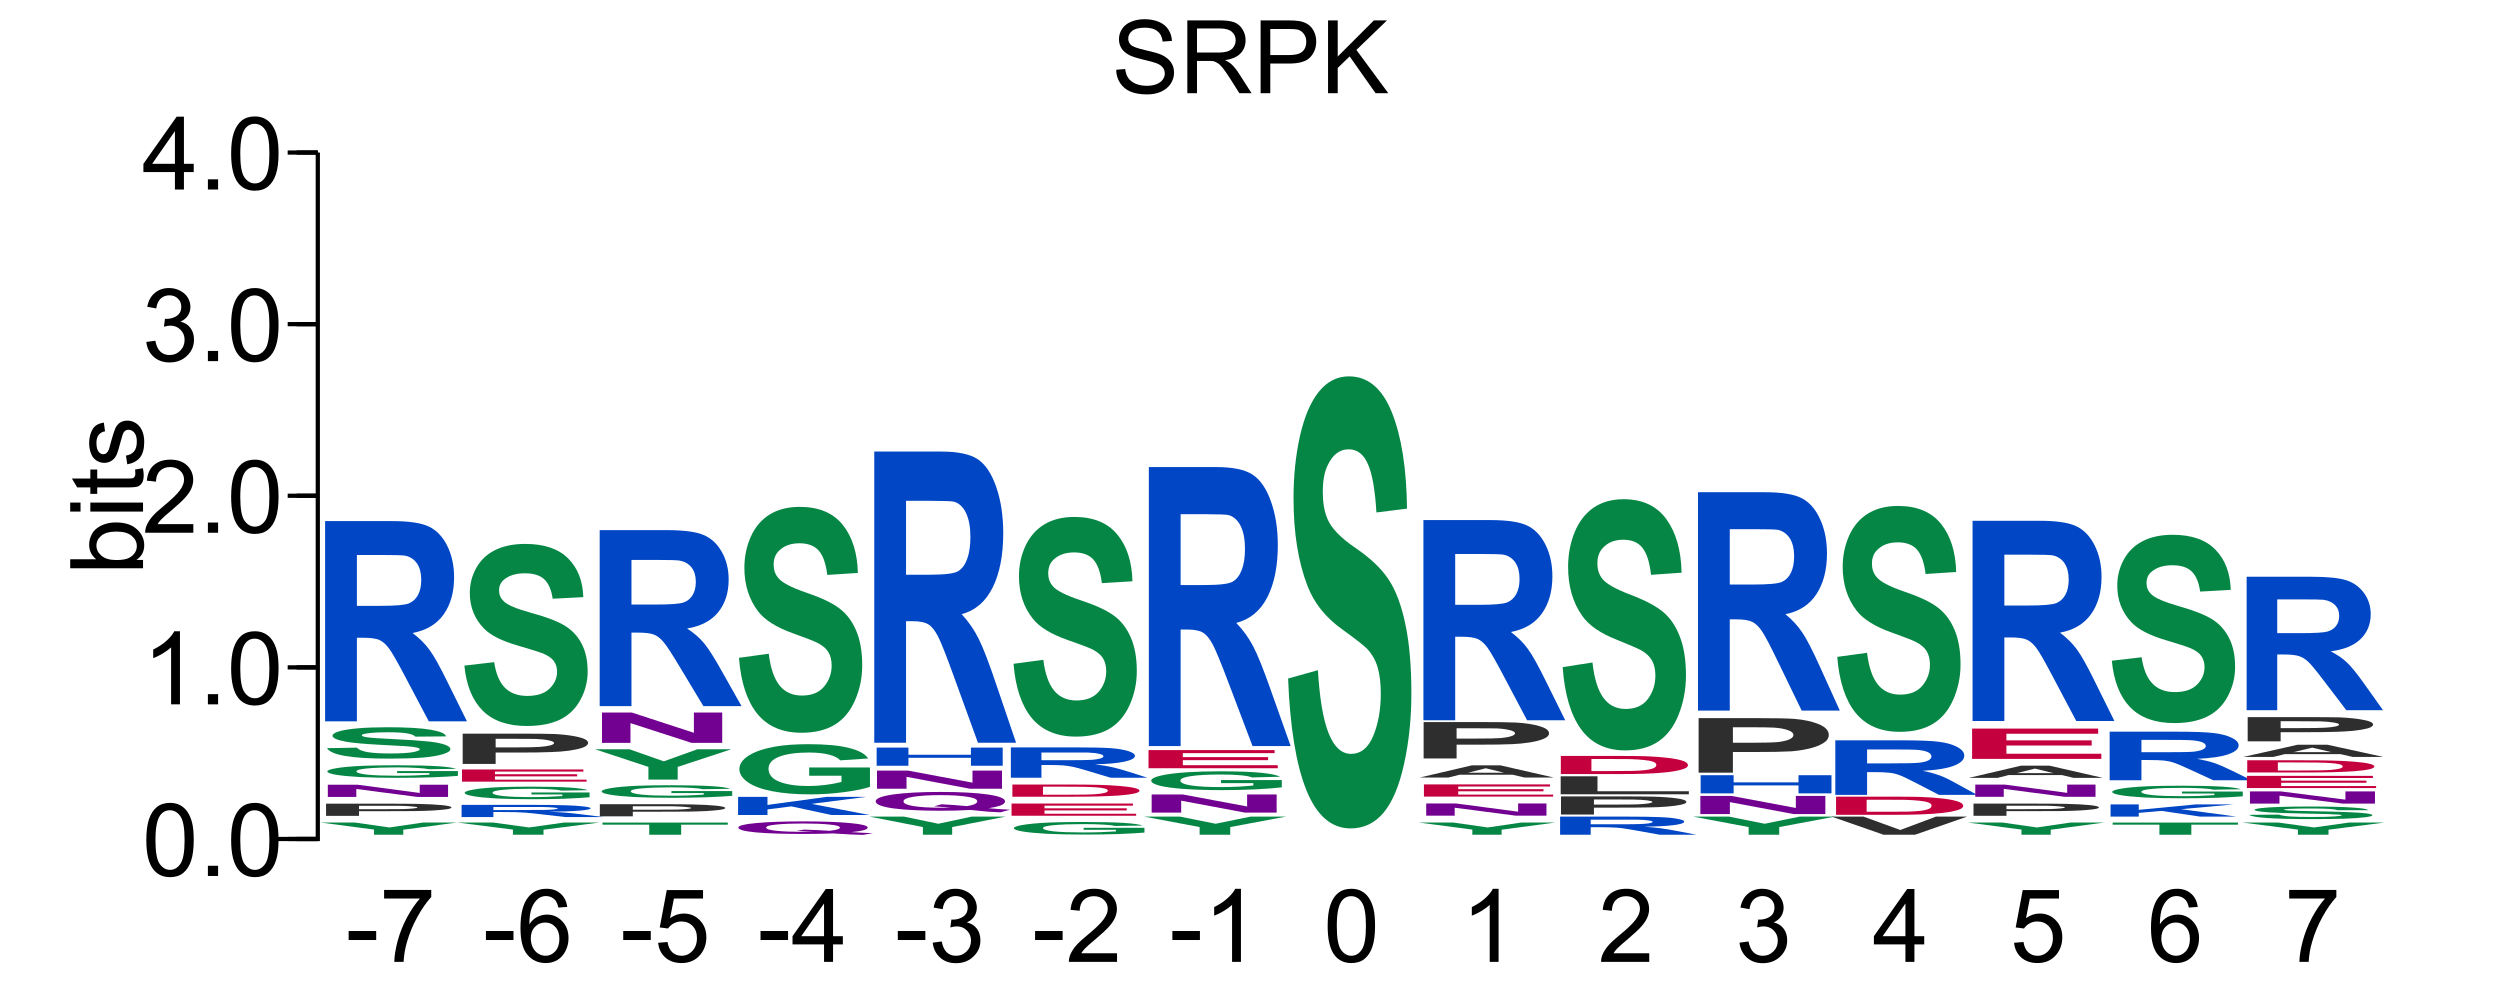 <?xml version="1.0" encoding="UTF-8"?>
<svg xmlns="http://www.w3.org/2000/svg" xmlns:xlink="http://www.w3.org/1999/xlink" width="295pt" height="119pt" viewBox="0 0 295 119" version="1.1">
<defs>
<g>
<symbol overflow="visible" id="glyph0-0">
<path style="stroke:none;" d="M 1.5 0 L 1.5 -7.5 L 7.5 -7.5 L 7.5 0 Z M 1.688 -0.188 L 7.312 -0.188 L 7.312 -7.312 L 1.688 -7.312 Z M 1.688 -0.188 "/>
</symbol>
<symbol overflow="visible" id="glyph0-1">
<path style="stroke:none;" d="M 0.547 -2.766 L 1.609 -2.859 C 1.66 -2.422 1.781 -2.066 1.969 -1.797 C 2.156 -1.523 2.441 -1.301 2.828 -1.125 C 3.223 -0.957 3.664 -0.875 4.156 -0.875 C 4.582 -0.875 4.961 -0.938 5.297 -1.062 C 5.629 -1.195 5.875 -1.375 6.031 -1.594 C 6.195 -1.82 6.281 -2.066 6.281 -2.328 C 6.281 -2.598 6.203 -2.832 6.047 -3.031 C 5.891 -3.238 5.633 -3.41 5.281 -3.547 C 5.039 -3.641 4.523 -3.781 3.734 -3.969 C 2.953 -4.156 2.406 -4.332 2.094 -4.5 C 1.676 -4.719 1.367 -4.984 1.172 -5.297 C 0.973 -5.617 0.875 -5.977 0.875 -6.375 C 0.875 -6.801 0.992 -7.203 1.234 -7.578 C 1.484 -7.961 1.844 -8.25 2.312 -8.438 C 2.789 -8.633 3.316 -8.734 3.891 -8.734 C 4.523 -8.734 5.086 -8.629 5.578 -8.422 C 6.066 -8.223 6.441 -7.922 6.703 -7.516 C 6.961 -7.117 7.102 -6.672 7.125 -6.172 L 6.031 -6.094 C 5.969 -6.633 5.766 -7.039 5.422 -7.312 C 5.086 -7.594 4.594 -7.734 3.938 -7.734 C 3.25 -7.734 2.75 -7.609 2.438 -7.359 C 2.125 -7.109 1.969 -6.805 1.969 -6.453 C 1.969 -6.141 2.078 -5.883 2.297 -5.688 C 2.516 -5.488 3.082 -5.285 4 -5.078 C 4.926 -4.867 5.562 -4.688 5.906 -4.531 C 6.406 -4.289 6.773 -3.992 7.016 -3.641 C 7.254 -3.297 7.375 -2.891 7.375 -2.422 C 7.375 -1.961 7.242 -1.531 6.984 -1.125 C 6.723 -0.727 6.348 -0.414 5.859 -0.188 C 5.367 0.031 4.816 0.141 4.203 0.141 C 3.422 0.141 2.766 0.031 2.234 -0.188 C 1.711 -0.414 1.301 -0.758 1 -1.219 C 0.707 -1.676 0.555 -2.191 0.547 -2.766 Z M 0.547 -2.766 "/>
</symbol>
<symbol overflow="visible" id="glyph0-2">
<path style="stroke:none;" d="M 0.938 0 L 0.938 -8.594 L 4.75 -8.594 C 5.52 -8.594 6.102 -8.516 6.5 -8.359 C 6.895 -8.203 7.211 -7.926 7.453 -7.531 C 7.691 -7.145 7.812 -6.719 7.812 -6.25 C 7.812 -5.633 7.613 -5.117 7.219 -4.703 C 6.82 -4.285 6.211 -4.02 5.391 -3.906 C 5.691 -3.758 5.922 -3.617 6.078 -3.484 C 6.41 -3.18 6.723 -2.801 7.016 -2.344 L 8.516 0 L 7.078 0 L 5.953 -1.781 C 5.617 -2.301 5.344 -2.695 5.125 -2.969 C 4.914 -3.238 4.723 -3.426 4.547 -3.531 C 4.379 -3.645 4.207 -3.727 4.031 -3.781 C 3.906 -3.801 3.695 -3.812 3.406 -3.812 L 2.078 -3.812 L 2.078 0 Z M 2.078 -4.797 L 4.531 -4.797 C 5.039 -4.797 5.441 -4.848 5.734 -4.953 C 6.035 -5.066 6.258 -5.238 6.406 -5.469 C 6.562 -5.707 6.641 -5.969 6.641 -6.25 C 6.641 -6.656 6.488 -6.988 6.188 -7.25 C 5.895 -7.508 5.43 -7.641 4.797 -7.641 L 2.078 -7.641 Z M 2.078 -4.797 "/>
</symbol>
<symbol overflow="visible" id="glyph0-3">
<path style="stroke:none;" d="M 0.922 0 L 0.922 -8.594 L 4.172 -8.594 C 4.734 -8.594 5.164 -8.566 5.469 -8.516 C 5.895 -8.441 6.25 -8.305 6.531 -8.109 C 6.82 -7.91 7.051 -7.633 7.219 -7.281 C 7.395 -6.926 7.484 -6.535 7.484 -6.109 C 7.484 -5.379 7.25 -4.758 6.781 -4.25 C 6.32 -3.75 5.484 -3.5 4.266 -3.5 L 2.062 -3.5 L 2.062 0 Z M 2.062 -4.5 L 4.281 -4.5 C 5.02 -4.5 5.539 -4.633 5.844 -4.906 C 6.156 -5.188 6.312 -5.578 6.312 -6.078 C 6.312 -6.43 6.219 -6.734 6.031 -6.984 C 5.852 -7.242 5.617 -7.414 5.328 -7.5 C 5.129 -7.551 4.773 -7.578 4.266 -7.578 L 2.062 -7.578 Z M 2.062 -4.5 "/>
</symbol>
<symbol overflow="visible" id="glyph0-4">
<path style="stroke:none;" d="M 0.875 0 L 0.875 -8.594 L 2.016 -8.594 L 2.016 -4.328 L 6.281 -8.594 L 7.828 -8.594 L 4.219 -5.109 L 7.984 0 L 6.484 0 L 3.422 -4.344 L 2.016 -2.984 L 2.016 0 Z M 0.875 0 "/>
</symbol>
<symbol overflow="visible" id="glyph0-5">
<path style="stroke:none;" d="M 0.5 -4.234 C 0.5 -5.254 0.602 -6.07 0.812 -6.688 C 1.02 -7.312 1.328 -7.789 1.734 -8.125 C 2.148 -8.457 2.672 -8.625 3.297 -8.625 C 3.754 -8.625 4.156 -8.531 4.5 -8.344 C 4.852 -8.156 5.145 -7.883 5.375 -7.531 C 5.602 -7.188 5.781 -6.766 5.906 -6.266 C 6.031 -5.766 6.094 -5.086 6.094 -4.234 C 6.094 -3.223 5.988 -2.41 5.781 -1.797 C 5.582 -1.18 5.273 -0.703 4.859 -0.359 C 4.453 -0.023 3.93 0.141 3.297 0.141 C 2.473 0.141 1.82 -0.156 1.344 -0.75 C 0.781 -1.457 0.5 -2.617 0.5 -4.234 Z M 1.578 -4.234 C 1.578 -2.828 1.742 -1.891 2.078 -1.422 C 2.41 -0.953 2.816 -0.719 3.297 -0.719 C 3.785 -0.719 4.191 -0.953 4.516 -1.422 C 4.848 -1.891 5.016 -2.828 5.016 -4.234 C 5.016 -5.648 4.848 -6.586 4.516 -7.047 C 4.191 -7.516 3.781 -7.75 3.281 -7.75 C 2.801 -7.75 2.414 -7.547 2.125 -7.141 C 1.758 -6.617 1.578 -5.648 1.578 -4.234 Z M 1.578 -4.234 "/>
</symbol>
<symbol overflow="visible" id="glyph0-6">
<path style="stroke:none;" d="M 1.094 0 L 1.094 -1.203 L 2.297 -1.203 L 2.297 0 Z M 1.094 0 "/>
</symbol>
<symbol overflow="visible" id="glyph0-7">
<path style="stroke:none;" d="M 4.469 0 L 3.422 0 L 3.422 -6.719 C 3.16 -6.477 2.82 -6.234 2.406 -5.984 C 2 -5.742 1.633 -5.566 1.312 -5.453 L 1.312 -6.469 C 1.895 -6.75 2.406 -7.082 2.844 -7.469 C 3.289 -7.863 3.609 -8.25 3.797 -8.625 L 4.469 -8.625 Z M 4.469 0 "/>
</symbol>
<symbol overflow="visible" id="glyph0-8">
<path style="stroke:none;" d="M 6.047 -1.016 L 6.047 0 L 0.359 0 C 0.359 -0.25 0.398 -0.492 0.484 -0.734 C 0.629 -1.117 0.859 -1.5 1.172 -1.875 C 1.492 -2.25 1.957 -2.68 2.562 -3.172 C 3.5 -3.941 4.129 -4.551 4.453 -5 C 4.785 -5.445 4.953 -5.867 4.953 -6.266 C 4.953 -6.68 4.801 -7.031 4.5 -7.312 C 4.195 -7.602 3.805 -7.75 3.328 -7.75 C 2.816 -7.75 2.41 -7.598 2.109 -7.297 C 1.805 -6.992 1.648 -6.57 1.641 -6.031 L 0.562 -6.141 C 0.633 -6.953 0.91 -7.566 1.391 -7.984 C 1.879 -8.41 2.535 -8.625 3.359 -8.625 C 4.18 -8.625 4.832 -8.395 5.312 -7.938 C 5.789 -7.477 6.031 -6.91 6.031 -6.234 C 6.031 -5.891 5.957 -5.551 5.812 -5.219 C 5.676 -4.895 5.441 -4.547 5.109 -4.172 C 4.785 -3.805 4.25 -3.305 3.5 -2.672 C 2.863 -2.141 2.453 -1.773 2.266 -1.578 C 2.086 -1.391 1.941 -1.203 1.828 -1.016 Z M 6.047 -1.016 "/>
</symbol>
<symbol overflow="visible" id="glyph0-9">
<path style="stroke:none;" d="M 0.5 -2.266 L 1.562 -2.406 C 1.676 -1.812 1.879 -1.379 2.172 -1.109 C 2.461 -0.848 2.816 -0.719 3.234 -0.719 C 3.734 -0.719 4.156 -0.891 4.5 -1.234 C 4.844 -1.578 5.016 -2.004 5.016 -2.516 C 5.016 -2.992 4.852 -3.391 4.531 -3.703 C 4.219 -4.023 3.816 -4.188 3.328 -4.188 C 3.129 -4.188 2.879 -4.145 2.578 -4.062 L 2.703 -5 C 2.773 -4.988 2.832 -4.984 2.875 -4.984 C 3.32 -4.984 3.723 -5.098 4.078 -5.328 C 4.441 -5.566 4.625 -5.93 4.625 -6.422 C 4.625 -6.805 4.492 -7.125 4.234 -7.375 C 3.973 -7.633 3.633 -7.766 3.219 -7.766 C 2.812 -7.766 2.469 -7.633 2.188 -7.375 C 1.914 -7.113 1.742 -6.727 1.672 -6.219 L 0.609 -6.406 C 0.734 -7.102 1.023 -7.645 1.484 -8.031 C 1.941 -8.426 2.508 -8.625 3.188 -8.625 C 3.656 -8.625 4.086 -8.52 4.484 -8.312 C 4.879 -8.113 5.18 -7.844 5.391 -7.5 C 5.598 -7.156 5.703 -6.785 5.703 -6.391 C 5.703 -6.023 5.602 -5.688 5.406 -5.375 C 5.207 -5.07 4.914 -4.832 4.531 -4.656 C 5.031 -4.539 5.422 -4.297 5.703 -3.922 C 5.984 -3.555 6.125 -3.094 6.125 -2.531 C 6.125 -1.781 5.848 -1.145 5.297 -0.625 C 4.754 -0.102 4.066 0.156 3.234 0.156 C 2.484 0.156 1.859 -0.066 1.359 -0.516 C 0.859 -0.973 0.57 -1.555 0.5 -2.266 Z M 0.5 -2.266 "/>
</symbol>
<symbol overflow="visible" id="glyph0-10">
<path style="stroke:none;" d="M 3.875 0 L 3.875 -2.062 L 0.156 -2.062 L 0.156 -3.031 L 4.078 -8.594 L 4.938 -8.594 L 4.938 -3.031 L 6.094 -3.031 L 6.094 -2.062 L 4.938 -2.062 L 4.938 0 Z M 3.875 -3.031 L 3.875 -6.891 L 1.188 -3.031 Z M 3.875 -3.031 "/>
</symbol>
<symbol overflow="visible" id="glyph0-11">
<path style="stroke:none;" d="M 0.375 -2.578 L 0.375 -3.641 L 3.625 -3.641 L 3.625 -2.578 Z M 0.375 -2.578 "/>
</symbol>
<symbol overflow="visible" id="glyph0-12">
<path style="stroke:none;" d="M 0.562 -7.469 L 0.562 -8.484 L 6.125 -8.484 L 6.125 -7.656 C 5.582 -7.07 5.039 -6.297 4.5 -5.328 C 3.969 -4.367 3.555 -3.379 3.266 -2.359 C 3.047 -1.641 2.91 -0.852 2.859 0 L 1.766 0 C 1.773 -0.676 1.906 -1.492 2.156 -2.453 C 2.414 -3.41 2.781 -4.332 3.25 -5.219 C 3.727 -6.102 4.238 -6.852 4.781 -7.469 Z M 0.562 -7.469 "/>
</symbol>
<symbol overflow="visible" id="glyph0-13">
<path style="stroke:none;" d="M 5.969 -6.484 L 4.922 -6.406 C 4.828 -6.82 4.695 -7.125 4.531 -7.312 C 4.238 -7.613 3.883 -7.766 3.469 -7.766 C 3.133 -7.766 2.836 -7.672 2.578 -7.484 C 2.254 -7.234 1.992 -6.875 1.797 -6.406 C 1.609 -5.945 1.508 -5.289 1.5 -4.438 C 1.75 -4.82 2.055 -5.109 2.422 -5.297 C 2.797 -5.484 3.188 -5.578 3.594 -5.578 C 4.289 -5.578 4.883 -5.316 5.375 -4.797 C 5.875 -4.273 6.125 -3.609 6.125 -2.797 C 6.125 -2.254 6.004 -1.75 5.766 -1.281 C 5.535 -0.82 5.219 -0.469 4.812 -0.219 C 4.406 0.02 3.945 0.141 3.438 0.141 C 2.551 0.141 1.832 -0.18 1.281 -0.828 C 0.727 -1.473 0.453 -2.535 0.453 -4.016 C 0.453 -5.68 0.758 -6.891 1.375 -7.641 C 1.906 -8.297 2.625 -8.625 3.531 -8.625 C 4.207 -8.625 4.758 -8.43 5.188 -8.047 C 5.625 -7.672 5.883 -7.148 5.969 -6.484 Z M 1.672 -2.781 C 1.672 -2.414 1.742 -2.066 1.891 -1.734 C 2.047 -1.41 2.258 -1.16 2.531 -0.984 C 2.812 -0.805 3.109 -0.719 3.422 -0.719 C 3.859 -0.719 4.238 -0.895 4.562 -1.25 C 4.883 -1.613 5.047 -2.102 5.047 -2.719 C 5.047 -3.312 4.883 -3.781 4.562 -4.125 C 4.25 -4.469 3.852 -4.641 3.375 -4.641 C 2.895 -4.641 2.488 -4.469 2.156 -4.125 C 1.832 -3.781 1.672 -3.332 1.672 -2.781 Z M 1.672 -2.781 "/>
</symbol>
<symbol overflow="visible" id="glyph0-14">
<path style="stroke:none;" d="M 0.5 -2.25 L 1.609 -2.344 C 1.691 -1.801 1.879 -1.395 2.172 -1.125 C 2.473 -0.852 2.836 -0.719 3.266 -0.719 C 3.766 -0.719 4.191 -0.91 4.547 -1.297 C 4.898 -1.68 5.078 -2.188 5.078 -2.812 C 5.078 -3.414 4.906 -3.891 4.562 -4.234 C 4.227 -4.586 3.785 -4.766 3.234 -4.766 C 2.898 -4.766 2.594 -4.688 2.312 -4.531 C 2.039 -4.375 1.828 -4.176 1.672 -3.938 L 0.688 -4.062 L 1.516 -8.469 L 5.797 -8.469 L 5.797 -7.469 L 2.359 -7.469 L 1.906 -5.156 C 2.414 -5.52 2.953 -5.703 3.516 -5.703 C 4.266 -5.703 4.895 -5.441 5.406 -4.922 C 5.926 -4.398 6.188 -3.727 6.188 -2.906 C 6.188 -2.133 5.961 -1.461 5.516 -0.891 C 4.961 -0.203 4.211 0.141 3.266 0.141 C 2.484 0.141 1.844 -0.078 1.344 -0.516 C 0.852 -0.953 0.57 -1.531 0.5 -2.25 Z M 0.5 -2.25 "/>
</symbol>
<symbol overflow="visible" id="glyph1-0">
<path style="stroke:none;" d="M 0 -1.5 L -7.5 -1.5 L -7.5 -7.5 L 0 -7.5 Z M -0.188 -1.688 L -0.188 -7.312 L -7.312 -7.312 L -7.312 -1.688 Z M -0.188 -1.688 "/>
</symbol>
<symbol overflow="visible" id="glyph1-1">
<path style="stroke:none;" d="M 0 -1.766 L 0 -0.781 L -8.594 -0.781 L -8.594 -1.844 L -5.531 -1.844 C -6.082 -2.289 -6.359 -2.859 -6.359 -3.547 C -6.359 -3.93 -6.281 -4.289 -6.125 -4.625 C -5.977 -4.969 -5.766 -5.25 -5.484 -5.469 C -5.203 -5.695 -4.863 -5.875 -4.469 -6 C -4.07 -6.125 -3.648 -6.188 -3.203 -6.188 C -2.141 -6.188 -1.316 -5.922 -0.734 -5.391 C -0.148 -4.859 0.141 -4.227 0.141 -3.5 C 0.141 -2.758 -0.164 -2.18 -0.781 -1.766 Z M -3.156 -1.75 C -2.414 -1.75 -1.879 -1.852 -1.547 -2.062 C -1.004 -2.395 -0.734 -2.844 -0.734 -3.406 C -0.734 -3.863 -0.93 -4.258 -1.328 -4.594 C -1.723 -4.938 -2.32 -5.109 -3.125 -5.109 C -3.938 -5.109 -4.535 -4.945 -4.922 -4.625 C -5.305 -4.301 -5.5 -3.91 -5.5 -3.453 C -5.5 -2.992 -5.297 -2.594 -4.891 -2.25 C -4.492 -1.914 -3.914 -1.75 -3.156 -1.75 Z M -3.156 -1.75 "/>
</symbol>
<symbol overflow="visible" id="glyph1-2">
<path style="stroke:none;" d="M -7.375 -0.797 L -8.594 -0.797 L -8.594 -1.859 L -7.375 -1.859 Z M 0 -0.797 L -6.219 -0.797 L -6.219 -1.859 L 0 -1.859 Z M 0 -0.797 "/>
</symbol>
<symbol overflow="visible" id="glyph1-3">
<path style="stroke:none;" d="M -0.938 -3.094 L -0.016 -3.25 C 0.047 -2.945 0.078 -2.68 0.078 -2.453 C 0.078 -2.066 0.02 -1.77 -0.094 -1.562 C -0.219 -1.352 -0.379 -1.203 -0.578 -1.109 C -0.773 -1.023 -1.191 -0.984 -1.828 -0.984 L -5.406 -0.984 L -5.406 -0.219 L -6.219 -0.219 L -6.219 -0.984 L -7.766 -0.984 L -8.391 -2.031 L -6.219 -2.031 L -6.219 -3.094 L -5.406 -3.094 L -5.406 -2.031 L -1.766 -2.031 C -1.461 -2.031 -1.27 -2.047 -1.188 -2.078 C -1.102 -2.117 -1.035 -2.18 -0.984 -2.266 C -0.93 -2.348 -0.906 -2.469 -0.906 -2.625 C -0.906 -2.75 -0.914 -2.906 -0.938 -3.094 Z M -0.938 -3.094 "/>
</symbol>
<symbol overflow="visible" id="glyph1-4">
<path style="stroke:none;" d="M -1.859 -0.375 L -2.016 -1.406 C -1.598 -1.469 -1.281 -1.629 -1.062 -1.891 C -0.844 -2.16 -0.734 -2.539 -0.734 -3.031 C -0.734 -3.508 -0.828 -3.863 -1.016 -4.094 C -1.211 -4.332 -1.445 -4.453 -1.719 -4.453 C -1.957 -4.453 -2.145 -4.348 -2.281 -4.141 C -2.375 -3.992 -2.492 -3.633 -2.641 -3.062 C -2.836 -2.289 -3.004 -1.754 -3.141 -1.453 C -3.285 -1.16 -3.484 -0.938 -3.734 -0.781 C -3.984 -0.625 -4.266 -0.547 -4.578 -0.547 C -4.848 -0.547 -5.102 -0.609 -5.344 -0.734 C -5.582 -0.859 -5.781 -1.031 -5.938 -1.25 C -6.051 -1.414 -6.148 -1.641 -6.234 -1.922 C -6.316 -2.203 -6.359 -2.508 -6.359 -2.844 C -6.359 -3.32 -6.285 -3.742 -6.141 -4.109 C -6.004 -4.484 -5.816 -4.758 -5.578 -4.938 C -5.336 -5.113 -5.02 -5.234 -4.625 -5.297 L -4.484 -4.266 C -4.797 -4.223 -5.039 -4.086 -5.219 -3.859 C -5.406 -3.641 -5.5 -3.32 -5.5 -2.906 C -5.5 -2.426 -5.414 -2.082 -5.25 -1.875 C -5.094 -1.664 -4.906 -1.562 -4.688 -1.562 C -4.551 -1.562 -4.43 -1.602 -4.328 -1.688 C -4.211 -1.781 -4.117 -1.914 -4.047 -2.094 C -4.004 -2.195 -3.914 -2.508 -3.781 -3.031 C -3.57 -3.781 -3.406 -4.301 -3.281 -4.594 C -3.156 -4.883 -2.973 -5.113 -2.734 -5.281 C -2.492 -5.445 -2.191 -5.531 -1.828 -5.531 C -1.473 -5.531 -1.141 -5.426 -0.828 -5.219 C -0.523 -5.02 -0.285 -4.727 -0.109 -4.344 C 0.055 -3.957 0.141 -3.52 0.141 -3.031 C 0.141 -2.219 -0.023 -1.598 -0.359 -1.172 C -0.703 -0.754 -1.203 -0.488 -1.859 -0.375 Z M -1.859 -0.375 "/>
</symbol>
<symbol overflow="visible" id="glyph2-0">
<path style="stroke:none;" d="M 3 0 L 3 -1.25 L 15 -1.25 L 15 0 Z M 3.375 -0.031 L 14.625 -0.031 L 14.625 -1.219 L 3.375 -1.219 Z M 3.375 -0.031 "/>
</symbol>
<symbol overflow="visible" id="glyph2-1">
<path style="stroke:none;" d="M 6.266 0 L 6.266 -0.609 L -0.031 -1.438 L 4.031 -1.438 L 8.078 -0.859 L 12.031 -1.438 L 16.031 -1.438 L 9.719 -0.594 L 9.719 0 Z M 6.266 0 "/>
</symbol>
<symbol overflow="visible" id="glyph3-0">
<path style="stroke:none;" d="M 3.375 0 L 3.375 -1.25 L 16.875 -1.25 L 16.875 0 Z M 3.797 -0.031 L 16.453 -0.031 L 16.453 -1.219 L 3.797 -1.219 Z M 3.797 -0.031 "/>
</symbol>
<symbol overflow="visible" id="glyph3-1">
<path style="stroke:none;" d="M 1.969 0 L 1.969 -1.438 L 8.234 -1.438 C 10.598 -1.438 12.145 -1.426 12.875 -1.406 C 13.977 -1.383 14.898 -1.336 15.641 -1.266 C 16.391 -1.191 16.766 -1.098 16.766 -0.984 C 16.766 -0.898 16.551 -0.828 16.125 -0.766 C 15.695 -0.711 15.148 -0.664 14.484 -0.625 C 13.816 -0.594 13.141 -0.57 12.453 -0.562 C 11.523 -0.551 10.176 -0.547 8.406 -0.547 L 5.859 -0.547 L 5.859 0 Z M 5.859 -1.188 L 5.859 -0.781 L 8 -0.781 C 9.539 -0.781 10.566 -0.785 11.078 -0.797 C 11.598 -0.816 12.004 -0.844 12.297 -0.875 C 12.598 -0.906 12.75 -0.941 12.75 -0.984 C 12.75 -1.035 12.539 -1.078 12.125 -1.109 C 11.719 -1.148 11.195 -1.176 10.562 -1.188 C 10.094 -1.188 9.156 -1.188 7.75 -1.188 Z M 5.859 -1.188 "/>
</symbol>
<symbol overflow="visible" id="glyph4-0">
<path style="stroke:none;" d="M 3.125 0 L 3.125 -1.25 L 15.625 -1.25 L 15.625 0 Z M 3.516 -0.031 L 15.234 -0.031 L 15.234 -1.219 L 3.516 -1.219 Z M 3.516 -0.031 "/>
</symbol>
<symbol overflow="visible" id="glyph4-1">
<path style="stroke:none;" d="M 1.859 0 L 1.859 -1.438 L 5.375 -1.438 L 12.703 -0.469 L 12.703 -1.438 L 16.047 -1.438 L 16.047 0 L 12.422 0 L 5.219 -0.938 L 5.219 0 Z M 1.859 0 "/>
</symbol>
<symbol overflow="visible" id="glyph5-0">
<path style="stroke:none;" d="M 2.875 0 L 2.875 -1.25 L 14.375 -1.25 L 14.375 0 Z M 3.234 -0.031 L 14.016 -0.031 L 14.016 -1.219 L 3.234 -1.219 Z M 3.234 -0.031 "/>
</symbol>
<symbol overflow="visible" id="glyph5-1">
<path style="stroke:none;" d="M 9.328 -0.531 L 9.328 -0.766 L 16.5 -0.766 L 16.5 -0.203 C 15.801 -0.141 14.789 -0.082 13.469 -0.031 C 12.145 0.008 10.805 0.031 9.453 0.031 C 7.734 0.031 6.234 0 4.953 -0.062 C 3.672 -0.133 2.707 -0.227 2.062 -0.344 C 1.414 -0.457 1.094 -0.582 1.094 -0.719 C 1.094 -0.863 1.453 -0.992 2.172 -1.109 C 2.891 -1.234 3.941 -1.328 5.328 -1.391 C 6.391 -1.43 7.707 -1.453 9.281 -1.453 C 11.32 -1.453 12.914 -1.414 14.062 -1.344 C 15.219 -1.27 15.957 -1.164 16.281 -1.031 L 12.984 -0.984 C 12.754 -1.055 12.316 -1.109 11.672 -1.141 C 11.035 -1.18 10.238 -1.203 9.281 -1.203 C 7.82 -1.203 6.664 -1.16 5.812 -1.078 C 4.957 -1.004 4.531 -0.891 4.531 -0.734 C 4.531 -0.566 4.961 -0.438 5.828 -0.344 C 6.691 -0.258 7.832 -0.219 9.25 -0.219 C 9.938 -0.219 10.629 -0.227 11.328 -0.25 C 12.035 -0.281 12.641 -0.312 13.141 -0.344 L 13.141 -0.531 Z M 9.328 -0.531 "/>
</symbol>
<symbol overflow="visible" id="glyph6-0">
<path style="stroke:none;" d="M 3.125 0 L 3.125 -3.125 L 15.625 -3.125 L 15.625 0 Z M 3.516 -0.078 L 15.234 -0.078 L 15.234 -3.047 L 3.516 -3.047 Z M 3.516 -0.078 "/>
</symbol>
<symbol overflow="visible" id="glyph6-1">
<path style="stroke:none;" d="M 0.906 -1.172 L 4.422 -1.234 C 4.629 -0.992 5.055 -0.816 5.703 -0.703 C 6.348 -0.598 7.223 -0.547 8.328 -0.547 C 9.492 -0.547 10.367 -0.594 10.953 -0.688 C 11.547 -0.789 11.844 -0.91 11.844 -1.047 C 11.844 -1.129 11.719 -1.195 11.469 -1.25 C 11.219 -1.312 10.785 -1.363 10.172 -1.406 C 9.742 -1.438 8.781 -1.488 7.281 -1.562 C 5.344 -1.664 3.984 -1.785 3.203 -1.922 C 2.098 -2.117 1.547 -2.359 1.547 -2.641 C 1.547 -2.828 1.801 -3 2.312 -3.156 C 2.832 -3.312 3.578 -3.43 4.547 -3.516 C 5.523 -3.598 6.703 -3.641 8.078 -3.641 C 10.328 -3.641 12.02 -3.539 13.156 -3.344 C 14.289 -3.145 14.883 -2.883 14.938 -2.562 L 11.328 -2.531 C 11.172 -2.707 10.836 -2.836 10.328 -2.922 C 9.828 -3.004 9.066 -3.047 8.047 -3.047 C 6.992 -3.047 6.172 -3 5.578 -2.906 C 5.191 -2.852 5 -2.781 5 -2.688 C 5 -2.602 5.18 -2.531 5.547 -2.469 C 5.992 -2.395 7.098 -2.316 8.859 -2.234 C 10.617 -2.148 11.922 -2.062 12.766 -1.969 C 13.609 -1.883 14.266 -1.766 14.734 -1.609 C 15.211 -1.453 15.453 -1.266 15.453 -1.047 C 15.453 -0.836 15.164 -0.645 14.594 -0.469 C 14.031 -0.289 13.227 -0.156 12.188 -0.062 C 11.145 0.02 9.844 0.062 8.281 0.062 C 6.02 0.062 4.281 -0.039 3.062 -0.25 C 1.852 -0.457 1.133 -0.766 0.906 -1.172 Z M 0.906 -1.172 "/>
</symbol>
<symbol overflow="visible" id="glyph7-0">
<path style="stroke:none;" d="M 3.25 0 L 3.25 -20.625 L 16.25 -20.625 L 16.25 0 Z M 3.656 -0.516 L 15.844 -0.516 L 15.844 -20.109 L 3.656 -20.109 Z M 3.656 -0.516 "/>
</symbol>
<symbol overflow="visible" id="glyph7-1">
<path style="stroke:none;" d="M 1.906 0 L 1.906 -23.625 L 9.812 -23.625 C 11.801 -23.625 13.242 -23.41 14.141 -22.984 C 15.047 -22.555 15.77 -21.801 16.312 -20.719 C 16.852 -19.633 17.125 -18.395 17.125 -17 C 17.125 -15.227 16.711 -13.766 15.891 -12.609 C 15.066 -11.453 13.844 -10.723 12.219 -10.422 C 13.031 -9.816 13.695 -9.156 14.219 -8.438 C 14.75 -7.719 15.461 -6.441 16.359 -4.609 L 18.641 0 L 14.141 0 L 11.422 -5.141 C 10.461 -6.973 9.801 -8.129 9.438 -8.609 C 9.082 -9.086 8.707 -9.414 8.312 -9.594 C 7.914 -9.77 7.285 -9.859 6.422 -9.859 L 5.656 -9.859 L 5.656 0 Z M 5.656 -13.625 L 8.438 -13.625 C 10.238 -13.625 11.363 -13.723 11.812 -13.922 C 12.27 -14.117 12.625 -14.453 12.875 -14.922 C 13.125 -15.391 13.25 -15.977 13.25 -16.688 C 13.25 -17.488 13.082 -18.133 12.75 -18.625 C 12.414 -19.113 11.945 -19.422 11.344 -19.547 C 11.031 -19.598 10.113 -19.625 8.594 -19.625 L 5.656 -19.625 Z M 5.656 -13.625 "/>
</symbol>
<symbol overflow="visible" id="glyph8-0">
<path style="stroke:none;" d="M 3.125 0 L 3.125 -1.25 L 15.625 -1.25 L 15.625 0 Z M 3.516 -0.031 L 15.234 -0.031 L 15.234 -1.219 L 3.516 -1.219 Z M 3.516 -0.031 "/>
</symbol>
<symbol overflow="visible" id="glyph8-1">
<path style="stroke:none;" d="M 6.516 0 L 6.516 -0.609 L -0.031 -1.438 L 4.203 -1.438 L 8.406 -0.859 L 12.531 -1.438 L 16.703 -1.438 L 10.125 -0.594 L 10.125 0 Z M 6.516 0 "/>
</symbol>
<symbol overflow="visible" id="glyph9-0">
<path style="stroke:none;" d="M 3.25 0 L 3.25 -1.25 L 16.25 -1.25 L 16.25 0 Z M 3.656 -0.031 L 15.844 -0.031 L 15.844 -1.219 L 3.656 -1.219 Z M 3.656 -0.031 "/>
</symbol>
<symbol overflow="visible" id="glyph9-1">
<path style="stroke:none;" d="M 1.906 0 L 1.906 -1.438 L 9.812 -1.438 C 11.801 -1.438 13.242 -1.422 14.141 -1.391 C 15.047 -1.367 15.77 -1.32 16.312 -1.25 C 16.852 -1.188 17.125 -1.113 17.125 -1.031 C 17.125 -0.926 16.711 -0.836 15.891 -0.766 C 15.066 -0.691 13.844 -0.645 12.219 -0.625 C 13.031 -0.594 13.695 -0.555 14.219 -0.516 C 14.75 -0.473 15.461 -0.395 16.359 -0.281 L 18.641 0 L 14.141 0 L 11.422 -0.312 C 10.461 -0.426 9.801 -0.492 9.438 -0.516 C 9.082 -0.547 8.707 -0.566 8.312 -0.578 C 7.914 -0.586 7.285 -0.594 6.422 -0.594 L 5.656 -0.594 L 5.656 0 Z M 5.656 -0.828 L 8.438 -0.828 C 10.238 -0.828 11.363 -0.832 11.812 -0.844 C 12.27 -0.852 12.625 -0.875 12.875 -0.906 C 13.125 -0.938 13.25 -0.973 13.25 -1.016 C 13.25 -1.055 13.082 -1.094 12.75 -1.125 C 12.414 -1.156 11.945 -1.176 11.344 -1.188 C 11.031 -1.188 10.113 -1.188 8.594 -1.188 L 5.656 -1.188 Z M 5.656 -0.828 "/>
</symbol>
<symbol overflow="visible" id="glyph10-0">
<path style="stroke:none;" d="M 2.75 0 L 2.75 -1.25 L 13.75 -1.25 L 13.75 0 Z M 3.094 -0.031 L 13.406 -0.031 L 13.406 -1.219 L 3.094 -1.219 Z M 3.094 -0.031 "/>
</symbol>
<symbol overflow="visible" id="glyph10-1">
<path style="stroke:none;" d="M 8.922 -0.531 L 8.922 -0.766 L 15.781 -0.766 L 15.781 -0.203 C 15.113 -0.141 14.145 -0.082 12.875 -0.031 C 11.613 0.008 10.336 0.031 9.047 0.031 C 7.398 0.031 5.961 0 4.734 -0.062 C 3.516 -0.133 2.594 -0.227 1.969 -0.344 C 1.352 -0.457 1.047 -0.582 1.047 -0.719 C 1.047 -0.863 1.391 -0.992 2.078 -1.109 C 2.766 -1.234 3.773 -1.328 5.109 -1.391 C 6.117 -1.43 7.375 -1.453 8.875 -1.453 C 10.832 -1.453 12.359 -1.414 13.453 -1.344 C 14.555 -1.27 15.266 -1.164 15.578 -1.031 L 12.422 -0.984 C 12.191 -1.055 11.77 -1.109 11.156 -1.141 C 10.551 -1.18 9.789 -1.203 8.875 -1.203 C 7.488 -1.203 6.383 -1.16 5.562 -1.078 C 4.738 -1.004 4.328 -0.891 4.328 -0.734 C 4.328 -0.566 4.742 -0.438 5.578 -0.344 C 6.41 -0.258 7.5 -0.219 8.844 -0.219 C 9.508 -0.219 10.176 -0.227 10.844 -0.25 C 11.508 -0.281 12.082 -0.312 12.562 -0.344 L 12.562 -0.531 Z M 8.922 -0.531 "/>
</symbol>
<symbol overflow="visible" id="glyph11-0">
<path style="stroke:none;" d="M 3.375 0 L 3.375 -1.25 L 16.875 -1.25 L 16.875 0 Z M 3.797 -0.031 L 16.453 -0.031 L 16.453 -1.219 L 3.797 -1.219 Z M 3.797 -0.031 "/>
</symbol>
<symbol overflow="visible" id="glyph11-1">
<path style="stroke:none;" d="M 1.969 0 L 1.969 -1.438 L 16.297 -1.438 L 16.297 -1.188 L 5.859 -1.188 L 5.859 -0.875 L 15.562 -0.875 L 15.562 -0.625 L 5.859 -0.625 L 5.859 -0.234 L 16.672 -0.234 L 16.672 0 Z M 1.969 0 "/>
</symbol>
<symbol overflow="visible" id="glyph12-0">
<path style="stroke:none;" d="M 3.375 0 L 3.375 -3.125 L 16.875 -3.125 L 16.875 0 Z M 3.797 -0.078 L 16.453 -0.078 L 16.453 -3.047 L 3.797 -3.047 Z M 3.797 -0.078 "/>
</symbol>
<symbol overflow="visible" id="glyph12-1">
<path style="stroke:none;" d="M 1.969 0 L 1.969 -3.578 L 8.234 -3.578 C 10.598 -3.578 12.145 -3.562 12.875 -3.531 C 13.977 -3.469 14.898 -3.348 15.641 -3.172 C 16.391 -2.992 16.766 -2.766 16.766 -2.484 C 16.766 -2.266 16.551 -2.078 16.125 -1.922 C 15.695 -1.773 15.148 -1.656 14.484 -1.562 C 13.816 -1.477 13.141 -1.426 12.453 -1.406 C 11.523 -1.363 10.176 -1.344 8.406 -1.344 L 5.859 -1.344 L 5.859 0 Z M 5.859 -2.969 L 5.859 -1.953 L 8 -1.953 C 9.539 -1.953 10.566 -1.973 11.078 -2.016 C 11.598 -2.055 12.004 -2.113 12.297 -2.188 C 12.598 -2.27 12.75 -2.363 12.75 -2.469 C 12.75 -2.594 12.539 -2.695 12.125 -2.781 C 11.719 -2.875 11.195 -2.93 10.562 -2.953 C 10.094 -2.961 9.156 -2.969 7.75 -2.969 Z M 5.859 -2.969 "/>
</symbol>
<symbol overflow="visible" id="glyph13-0">
<path style="stroke:none;" d="M 3.125 0 L 3.125 -18.125 L 15.625 -18.125 L 15.625 0 Z M 3.516 -0.453 L 15.234 -0.453 L 15.234 -17.672 L 3.516 -17.672 Z M 3.516 -0.453 "/>
</symbol>
<symbol overflow="visible" id="glyph13-1">
<path style="stroke:none;" d="M 0.906 -6.75 L 4.422 -7.156 C 4.629 -5.781 5.055 -4.77 5.703 -4.125 C 6.348 -3.488 7.223 -3.172 8.328 -3.172 C 9.492 -3.172 10.367 -3.457 10.953 -4.031 C 11.547 -4.602 11.844 -5.27 11.844 -6.031 C 11.844 -6.52 11.719 -6.938 11.469 -7.281 C 11.219 -7.625 10.785 -7.926 10.172 -8.188 C 9.742 -8.352 8.781 -8.656 7.281 -9.094 C 5.344 -9.645 3.984 -10.328 3.203 -11.141 C 2.098 -12.285 1.547 -13.68 1.547 -15.328 C 1.547 -16.379 1.801 -17.363 2.312 -18.281 C 2.832 -19.207 3.578 -19.91 4.547 -20.391 C 5.523 -20.867 6.703 -21.109 8.078 -21.109 C 10.328 -21.109 12.02 -20.535 13.156 -19.391 C 14.289 -18.254 14.883 -16.734 14.938 -14.828 L 11.328 -14.641 C 11.172 -15.703 10.836 -16.469 10.328 -16.938 C 9.828 -17.406 9.066 -17.641 8.047 -17.641 C 6.992 -17.641 6.172 -17.391 5.578 -16.891 C 5.191 -16.566 5 -16.141 5 -15.609 C 5 -15.117 5.18 -14.695 5.547 -14.344 C 5.992 -13.895 7.098 -13.43 8.859 -12.953 C 10.617 -12.473 11.922 -11.973 12.766 -11.453 C 13.609 -10.941 14.266 -10.238 14.734 -9.344 C 15.211 -8.457 15.453 -7.359 15.453 -6.047 C 15.453 -4.859 15.164 -3.742 14.594 -2.703 C 14.031 -1.66 13.227 -0.883 12.188 -0.375 C 11.145 0.125 9.844 0.375 8.281 0.375 C 6.02 0.375 4.281 -0.227 3.062 -1.438 C 1.852 -2.656 1.133 -4.426 0.906 -6.75 Z M 0.906 -6.75 "/>
</symbol>
<symbol overflow="visible" id="glyph14-0">
<path style="stroke:none;" d="M 3.25 0 L 3.25 -1.25 L 16.25 -1.25 L 16.25 0 Z M 3.656 -0.031 L 15.844 -0.031 L 15.844 -1.219 L 3.656 -1.219 Z M 3.656 -0.031 "/>
</symbol>
<symbol overflow="visible" id="glyph14-1">
<path style="stroke:none;" d="M 6.078 0 L 6.078 -1.188 L 0.562 -1.188 L 0.562 -1.438 L 15.344 -1.438 L 15.344 -1.188 L 9.844 -1.188 L 9.844 0 Z M 6.078 0 "/>
</symbol>
<symbol overflow="visible" id="glyph15-0">
<path style="stroke:none;" d="M 3.375 0 L 3.375 -1.25 L 16.875 -1.25 L 16.875 0 Z M 3.797 -0.031 L 16.453 -0.031 L 16.453 -1.219 L 3.797 -1.219 Z M 3.797 -0.031 "/>
</symbol>
<symbol overflow="visible" id="glyph15-1">
<path style="stroke:none;" d="M 1.969 0 L 1.969 -1.438 L 8.234 -1.438 C 10.598 -1.438 12.145 -1.426 12.875 -1.406 C 13.977 -1.383 14.898 -1.336 15.641 -1.266 C 16.391 -1.191 16.766 -1.098 16.766 -0.984 C 16.766 -0.898 16.551 -0.828 16.125 -0.766 C 15.695 -0.711 15.148 -0.664 14.484 -0.625 C 13.816 -0.594 13.141 -0.57 12.453 -0.562 C 11.523 -0.551 10.176 -0.547 8.406 -0.547 L 5.859 -0.547 L 5.859 0 Z M 5.859 -1.188 L 5.859 -0.781 L 8 -0.781 C 9.539 -0.781 10.566 -0.785 11.078 -0.797 C 11.598 -0.816 12.004 -0.844 12.297 -0.875 C 12.598 -0.906 12.75 -0.941 12.75 -0.984 C 12.75 -1.035 12.539 -1.078 12.125 -1.109 C 11.719 -1.148 11.195 -1.176 10.562 -1.188 C 10.094 -1.188 9.156 -1.188 7.75 -1.188 Z M 5.859 -1.188 "/>
</symbol>
<symbol overflow="visible" id="glyph16-0">
<path style="stroke:none;" d="M 2.875 0 L 2.875 -1.25 L 14.375 -1.25 L 14.375 0 Z M 3.234 -0.031 L 14.016 -0.031 L 14.016 -1.219 L 3.234 -1.219 Z M 3.234 -0.031 "/>
</symbol>
<symbol overflow="visible" id="glyph16-1">
<path style="stroke:none;" d="M 9.328 -0.531 L 9.328 -0.766 L 16.5 -0.766 L 16.5 -0.203 C 15.801 -0.141 14.789 -0.082 13.469 -0.031 C 12.145 0.008 10.805 0.031 9.453 0.031 C 7.734 0.031 6.234 0 4.953 -0.062 C 3.672 -0.133 2.707 -0.227 2.062 -0.344 C 1.414 -0.457 1.094 -0.582 1.094 -0.719 C 1.094 -0.863 1.453 -0.992 2.172 -1.109 C 2.891 -1.234 3.941 -1.328 5.328 -1.391 C 6.391 -1.43 7.707 -1.453 9.281 -1.453 C 11.32 -1.453 12.914 -1.414 14.062 -1.344 C 15.219 -1.27 15.957 -1.164 16.281 -1.031 L 12.984 -0.984 C 12.754 -1.055 12.316 -1.109 11.672 -1.141 C 11.035 -1.18 10.238 -1.203 9.281 -1.203 C 7.82 -1.203 6.664 -1.16 5.812 -1.078 C 4.957 -1.004 4.531 -0.891 4.531 -0.734 C 4.531 -0.566 4.961 -0.438 5.828 -0.344 C 6.691 -0.258 7.832 -0.219 9.25 -0.219 C 9.938 -0.219 10.629 -0.227 11.328 -0.25 C 12.035 -0.281 12.641 -0.312 13.141 -0.344 L 13.141 -0.531 Z M 9.328 -0.531 "/>
</symbol>
<symbol overflow="visible" id="glyph17-0">
<path style="stroke:none;" d="M 3 0 L 3 -3.125 L 15 -3.125 L 15 0 Z M 3.375 -0.078 L 14.625 -0.078 L 14.625 -3.047 L 3.375 -3.047 Z M 3.375 -0.078 "/>
</symbol>
<symbol overflow="visible" id="glyph17-1">
<path style="stroke:none;" d="M 6.266 0 L 6.266 -1.5 L -0.031 -3.578 L 4.031 -3.578 L 8.078 -2.156 L 12.031 -3.578 L 16.031 -3.578 L 9.719 -1.5 L 9.719 0 Z M 6.266 0 "/>
</symbol>
<symbol overflow="visible" id="glyph18-0">
<path style="stroke:none;" d="M 3.125 0 L 3.125 -3.125 L 15.625 -3.125 L 15.625 0 Z M 3.516 -0.078 L 15.234 -0.078 L 15.234 -3.047 L 3.516 -3.047 Z M 3.516 -0.078 "/>
</symbol>
<symbol overflow="visible" id="glyph18-1">
<path style="stroke:none;" d="M 1.859 0 L 1.859 -3.578 L 5.375 -3.578 L 12.703 -1.188 L 12.703 -3.578 L 16.047 -3.578 L 16.047 0 L 12.422 0 L 5.219 -2.328 L 5.219 0 Z M 1.859 0 "/>
</symbol>
<symbol overflow="visible" id="glyph19-0">
<path style="stroke:none;" d="M 3.25 0 L 3.25 -18.125 L 16.25 -18.125 L 16.25 0 Z M 3.656 -0.453 L 15.844 -0.453 L 15.844 -17.672 L 3.656 -17.672 Z M 3.656 -0.453 "/>
</symbol>
<symbol overflow="visible" id="glyph19-1">
<path style="stroke:none;" d="M 1.906 0 L 1.906 -20.766 L 9.812 -20.766 C 11.801 -20.766 13.242 -20.578 14.141 -20.203 C 15.047 -19.828 15.77 -19.16 16.312 -18.203 C 16.852 -17.254 17.125 -16.164 17.125 -14.938 C 17.125 -13.383 16.711 -12.098 15.891 -11.078 C 15.066 -10.066 13.844 -9.426 12.219 -9.156 C 13.031 -8.633 13.695 -8.055 14.219 -7.422 C 14.75 -6.785 15.461 -5.66 16.359 -4.047 L 18.641 0 L 14.141 0 L 11.422 -4.516 C 10.461 -6.129 9.801 -7.145 9.438 -7.562 C 9.082 -7.988 8.707 -8.281 8.312 -8.438 C 7.914 -8.594 7.285 -8.672 6.422 -8.672 L 5.656 -8.672 L 5.656 0 Z M 5.656 -11.984 L 8.438 -11.984 C 10.238 -11.984 11.363 -12.066 11.812 -12.234 C 12.27 -12.398 12.625 -12.691 12.875 -13.109 C 13.125 -13.523 13.25 -14.047 13.25 -14.672 C 13.25 -15.367 13.082 -15.93 12.75 -16.359 C 12.414 -16.785 11.945 -17.055 11.344 -17.172 C 11.031 -17.223 10.113 -17.25 8.594 -17.25 L 5.656 -17.25 Z M 5.656 -11.984 "/>
</symbol>
<symbol overflow="visible" id="glyph20-0">
<path style="stroke:none;" d="M 2.75 0 L 2.75 -1.25 L 13.75 -1.25 L 13.75 0 Z M 3.094 -0.031 L 13.406 -0.031 L 13.406 -1.219 L 3.094 -1.219 Z M 3.094 -0.031 "/>
</symbol>
<symbol overflow="visible" id="glyph20-1">
<path style="stroke:none;" d="M 14.281 -0.188 C 15.062 -0.133 15.91 -0.094 16.828 -0.062 L 15.656 0.141 C 15.176 0.129 14.707 0.113 14.25 0.094 C 14.145 0.082 13.438 0.039 12.125 -0.031 C 11.094 0.008 9.953 0.031 8.703 0.031 C 6.285 0.031 4.391 -0.031 3.016 -0.156 C 1.641 -0.289 0.953 -0.477 0.953 -0.719 C 0.953 -0.945 1.641 -1.125 3.016 -1.25 C 4.391 -1.383 6.254 -1.453 8.609 -1.453 C 10.953 -1.453 12.805 -1.383 14.172 -1.25 C 15.535 -1.125 16.219 -0.945 16.219 -0.719 C 16.219 -0.594 16.031 -0.484 15.656 -0.391 C 15.363 -0.316 14.906 -0.25 14.281 -0.188 Z M 11.719 -0.344 C 12.125 -0.383 12.426 -0.438 12.625 -0.5 C 12.832 -0.562 12.938 -0.633 12.938 -0.719 C 12.938 -0.883 12.535 -1.004 11.734 -1.078 C 10.93 -1.16 9.883 -1.203 8.594 -1.203 C 7.301 -1.203 6.25 -1.16 5.438 -1.078 C 4.633 -1.004 4.234 -0.883 4.234 -0.719 C 4.234 -0.551 4.633 -0.426 5.438 -0.344 C 6.25 -0.258 7.27 -0.219 8.5 -0.219 C 8.957 -0.219 9.391 -0.223 9.797 -0.234 C 9.148 -0.273 8.492 -0.305 7.828 -0.328 L 8.719 -0.484 C 9.77 -0.453 10.77 -0.406 11.719 -0.344 Z M 11.719 -0.344 "/>
</symbol>
<symbol overflow="visible" id="glyph21-0">
<path style="stroke:none;" d="M 3 0 L 3 -1.875 L 15 -1.875 L 15 0 Z M 3.375 -0.047 L 14.625 -0.047 L 14.625 -1.828 L 3.375 -1.828 Z M 3.375 -0.047 "/>
</symbol>
<symbol overflow="visible" id="glyph21-1">
<path style="stroke:none;" d="M 1.797 0 L 1.797 -2.141 L 5.266 -2.141 L 5.266 -1.188 L 12.266 -2.141 L 16.938 -2.141 L 10.469 -1.312 L 17.281 0 L 12.797 0 L 8.078 -1.016 L 5.266 -0.656 L 5.266 0 Z M 1.797 0 "/>
</symbol>
<symbol overflow="visible" id="glyph22-0">
<path style="stroke:none;" d="M 2.875 0 L 2.875 -5 L 14.375 -5 L 14.375 0 Z M 3.234 -0.125 L 14.016 -0.125 L 14.016 -4.875 L 3.234 -4.875 Z M 3.234 -0.125 "/>
</symbol>
<symbol overflow="visible" id="glyph22-1">
<path style="stroke:none;" d="M 9.328 -2.109 L 9.328 -3.078 L 16.5 -3.078 L 16.5 -0.797 C 15.801 -0.555 14.789 -0.348 13.469 -0.172 C 12.145 0.004 10.805 0.094 9.453 0.094 C 7.734 0.094 6.234 -0.031 4.953 -0.281 C 3.672 -0.531 2.707 -0.891 2.062 -1.359 C 1.414 -1.828 1.094 -2.336 1.094 -2.891 C 1.094 -3.484 1.453 -4.008 2.172 -4.469 C 2.891 -4.938 3.941 -5.297 5.328 -5.547 C 6.391 -5.734 7.707 -5.828 9.281 -5.828 C 11.32 -5.828 12.914 -5.676 14.062 -5.375 C 15.219 -5.082 15.957 -4.672 16.281 -4.141 L 12.984 -3.922 C 12.754 -4.203 12.316 -4.426 11.672 -4.594 C 11.035 -4.758 10.238 -4.844 9.281 -4.844 C 7.82 -4.844 6.664 -4.68 5.812 -4.359 C 4.957 -4.035 4.531 -3.562 4.531 -2.938 C 4.531 -2.25 4.961 -1.734 5.828 -1.391 C 6.691 -1.055 7.832 -0.891 9.25 -0.891 C 9.938 -0.891 10.629 -0.938 11.328 -1.031 C 12.035 -1.125 12.641 -1.238 13.141 -1.375 L 13.141 -2.109 Z M 9.328 -2.109 "/>
</symbol>
<symbol overflow="visible" id="glyph23-0">
<path style="stroke:none;" d="M 3.125 0 L 3.125 -22.5 L 15.625 -22.5 L 15.625 0 Z M 3.516 -0.562 L 15.234 -0.562 L 15.234 -21.938 L 3.516 -21.938 Z M 3.516 -0.562 "/>
</symbol>
<symbol overflow="visible" id="glyph23-1">
<path style="stroke:none;" d="M 0.906 -8.391 L 4.422 -8.875 C 4.629 -7.176 5.055 -5.926 5.703 -5.125 C 6.348 -4.332 7.223 -3.938 8.328 -3.938 C 9.492 -3.938 10.367 -4.289 10.953 -5 C 11.547 -5.707 11.844 -6.535 11.844 -7.484 C 11.844 -8.098 11.719 -8.617 11.469 -9.047 C 11.219 -9.473 10.785 -9.844 10.172 -10.156 C 9.742 -10.375 8.781 -10.75 7.281 -11.281 C 5.344 -11.977 3.984 -12.828 3.203 -13.828 C 2.098 -15.254 1.547 -16.984 1.547 -19.016 C 1.547 -20.328 1.801 -21.555 2.312 -22.703 C 2.832 -23.848 3.578 -24.719 4.547 -25.312 C 5.523 -25.906 6.703 -26.203 8.078 -26.203 C 10.328 -26.203 12.02 -25.492 13.156 -24.078 C 14.289 -22.66 14.883 -20.77 14.938 -18.406 L 11.328 -18.172 C 11.172 -19.492 10.836 -20.445 10.328 -21.031 C 9.828 -21.613 9.066 -21.906 8.047 -21.906 C 6.992 -21.906 6.172 -21.594 5.578 -20.969 C 5.191 -20.57 5 -20.039 5 -19.375 C 5 -18.758 5.18 -18.238 5.547 -17.812 C 5.992 -17.258 7.098 -16.68 8.859 -16.078 C 10.617 -15.484 11.922 -14.863 12.766 -14.219 C 13.609 -13.582 14.266 -12.711 14.734 -11.609 C 15.211 -10.504 15.453 -9.133 15.453 -7.5 C 15.453 -6.031 15.164 -4.648 14.594 -3.359 C 14.031 -2.066 13.227 -1.109 12.188 -0.484 C 11.145 0.141 9.844 0.453 8.281 0.453 C 6.02 0.453 4.281 -0.297 3.062 -1.797 C 1.852 -3.305 1.133 -5.504 0.906 -8.391 Z M 0.906 -8.391 "/>
</symbol>
<symbol overflow="visible" id="glyph24-0">
<path style="stroke:none;" d="M 3 0 L 3 -1.875 L 15 -1.875 L 15 0 Z M 3.375 -0.047 L 14.625 -0.047 L 14.625 -1.828 L 3.375 -1.828 Z M 3.375 -0.047 "/>
</symbol>
<symbol overflow="visible" id="glyph24-1">
<path style="stroke:none;" d="M 6.266 0 L 6.266 -0.906 L -0.031 -2.141 L 4.031 -2.141 L 8.078 -1.297 L 12.031 -2.141 L 16.031 -2.141 L 9.719 -0.906 L 9.719 0 Z M 6.266 0 "/>
</symbol>
<symbol overflow="visible" id="glyph25-0">
<path style="stroke:none;" d="M 2.75 0 L 2.75 -1.875 L 13.75 -1.875 L 13.75 0 Z M 3.094 -0.047 L 13.406 -0.047 L 13.406 -1.828 L 3.094 -1.828 Z M 3.094 -0.047 "/>
</symbol>
<symbol overflow="visible" id="glyph25-1">
<path style="stroke:none;" d="M 14.281 -0.266 C 15.062 -0.191 15.91 -0.133 16.828 -0.094 L 15.656 0.219 C 15.176 0.195 14.707 0.172 14.25 0.141 C 14.145 0.129 13.438 0.062 12.125 -0.062 C 11.094 0 9.953 0.031 8.703 0.031 C 6.285 0.031 4.391 -0.062 3.016 -0.25 C 1.641 -0.445 0.953 -0.723 0.953 -1.078 C 0.953 -1.422 1.641 -1.691 3.016 -1.891 C 4.391 -2.086 6.254 -2.188 8.609 -2.188 C 10.953 -2.188 12.805 -2.086 14.172 -1.891 C 15.535 -1.691 16.219 -1.422 16.219 -1.078 C 16.219 -0.891 16.031 -0.723 15.656 -0.578 C 15.363 -0.473 14.906 -0.367 14.281 -0.266 Z M 11.719 -0.516 C 12.125 -0.578 12.426 -0.656 12.625 -0.75 C 12.832 -0.844 12.938 -0.953 12.938 -1.078 C 12.938 -1.328 12.535 -1.508 11.734 -1.625 C 10.93 -1.75 9.883 -1.812 8.594 -1.812 C 7.301 -1.812 6.25 -1.75 5.438 -1.625 C 4.633 -1.5 4.234 -1.316 4.234 -1.078 C 4.234 -0.828 4.633 -0.641 5.438 -0.516 C 6.25 -0.391 7.27 -0.328 8.5 -0.328 C 8.957 -0.328 9.391 -0.336 9.797 -0.359 C 9.148 -0.41 8.492 -0.453 7.828 -0.484 L 8.719 -0.734 C 9.77 -0.68 10.77 -0.609 11.719 -0.516 Z M 11.719 -0.516 "/>
</symbol>
<symbol overflow="visible" id="glyph26-0">
<path style="stroke:none;" d="M 3.25 0 L 3.25 -1.875 L 16.25 -1.875 L 16.25 0 Z M 3.656 -0.047 L 15.844 -0.047 L 15.844 -1.828 L 3.656 -1.828 Z M 3.656 -0.047 "/>
</symbol>
<symbol overflow="visible" id="glyph26-1">
<path style="stroke:none;" d="M 1.938 0 L 1.938 -2.141 L 5.594 -2.141 L 13.203 -0.719 L 13.203 -2.141 L 16.688 -2.141 L 16.688 0 L 12.922 0 L 5.422 -1.406 L 5.422 0 Z M 1.938 0 "/>
</symbol>
<symbol overflow="visible" id="glyph27-0">
<path style="stroke:none;" d="M 3.25 0 L 3.25 -1.875 L 16.25 -1.875 L 16.25 0 Z M 3.656 -0.047 L 15.844 -0.047 L 15.844 -1.828 L 3.656 -1.828 Z M 3.656 -0.047 "/>
</symbol>
<symbol overflow="visible" id="glyph27-1">
<path style="stroke:none;" d="M 1.906 0 L 1.906 -2.141 L 5.656 -2.141 L 5.656 -1.297 L 13.031 -1.297 L 13.031 -2.141 L 16.781 -2.141 L 16.781 0 L 13.031 0 L 13.031 -0.938 L 5.656 -0.938 L 5.656 0 Z M 1.906 0 "/>
</symbol>
<symbol overflow="visible" id="glyph28-0">
<path style="stroke:none;" d="M 3.25 0 L 3.25 -30 L 16.25 -30 L 16.25 0 Z M 3.656 -0.75 L 15.844 -0.75 L 15.844 -29.25 L 3.656 -29.25 Z M 3.656 -0.75 "/>
</symbol>
<symbol overflow="visible" id="glyph28-1">
<path style="stroke:none;" d="M 1.906 0 L 1.906 -34.359 L 9.812 -34.359 C 11.801 -34.359 13.242 -34.051 14.141 -33.438 C 15.047 -32.82 15.77 -31.723 16.312 -30.141 C 16.852 -28.566 17.125 -26.766 17.125 -24.734 C 17.125 -22.148 16.711 -20.02 15.891 -18.344 C 15.066 -16.664 13.844 -15.609 12.219 -15.172 C 13.031 -14.297 13.695 -13.332 14.219 -12.281 C 14.75 -11.238 15.461 -9.379 16.359 -6.703 L 18.641 0 L 14.141 0 L 11.422 -7.484 C 10.461 -10.148 9.801 -11.832 9.438 -12.531 C 9.082 -13.227 8.707 -13.703 8.312 -13.953 C 7.914 -14.211 7.285 -14.344 6.422 -14.344 L 5.656 -14.344 L 5.656 0 Z M 5.656 -19.828 L 8.438 -19.828 C 10.238 -19.828 11.363 -19.969 11.812 -20.25 C 12.27 -20.531 12.625 -21.016 12.875 -21.703 C 13.125 -22.391 13.25 -23.25 13.25 -24.281 C 13.25 -25.438 13.082 -26.367 12.75 -27.078 C 12.414 -27.797 11.945 -28.25 11.344 -28.438 C 11.031 -28.508 10.113 -28.547 8.594 -28.547 L 5.656 -28.547 Z M 5.656 -19.828 "/>
</symbol>
<symbol overflow="visible" id="glyph29-0">
<path style="stroke:none;" d="M 2.875 0 L 2.875 -1.25 L 14.375 -1.25 L 14.375 0 Z M 3.234 -0.031 L 14.016 -0.031 L 14.016 -1.219 L 3.234 -1.219 Z M 3.234 -0.031 "/>
</symbol>
<symbol overflow="visible" id="glyph29-1">
<path style="stroke:none;" d="M 9.328 -0.531 L 9.328 -0.766 L 16.5 -0.766 L 16.5 -0.203 C 15.801 -0.141 14.789 -0.082 13.469 -0.031 C 12.145 0.008 10.805 0.031 9.453 0.031 C 7.734 0.031 6.234 0 4.953 -0.062 C 3.672 -0.133 2.707 -0.227 2.062 -0.344 C 1.414 -0.457 1.094 -0.582 1.094 -0.719 C 1.094 -0.863 1.453 -0.992 2.172 -1.109 C 2.891 -1.234 3.941 -1.328 5.328 -1.391 C 6.391 -1.43 7.707 -1.453 9.281 -1.453 C 11.32 -1.453 12.914 -1.414 14.062 -1.344 C 15.219 -1.27 15.957 -1.164 16.281 -1.031 L 12.984 -0.984 C 12.754 -1.055 12.316 -1.109 11.672 -1.141 C 11.035 -1.18 10.238 -1.203 9.281 -1.203 C 7.82 -1.203 6.664 -1.16 5.812 -1.078 C 4.957 -1.004 4.531 -0.891 4.531 -0.734 C 4.531 -0.566 4.961 -0.438 5.828 -0.344 C 6.691 -0.258 7.832 -0.219 9.25 -0.219 C 9.938 -0.219 10.629 -0.227 11.328 -0.25 C 12.035 -0.281 12.641 -0.312 13.141 -0.344 L 13.141 -0.531 Z M 9.328 -0.531 "/>
</symbol>
<symbol overflow="visible" id="glyph30-0">
<path style="stroke:none;" d="M 3.375 0 L 3.375 -1.25 L 16.875 -1.25 L 16.875 0 Z M 3.797 -0.031 L 16.453 -0.031 L 16.453 -1.219 L 3.797 -1.219 Z M 3.797 -0.031 "/>
</symbol>
<symbol overflow="visible" id="glyph30-1">
<path style="stroke:none;" d="M 1.969 0 L 1.969 -1.438 L 16.297 -1.438 L 16.297 -1.188 L 5.859 -1.188 L 5.859 -0.875 L 15.562 -0.875 L 15.562 -0.625 L 5.859 -0.625 L 5.859 -0.234 L 16.672 -0.234 L 16.672 0 Z M 1.969 0 "/>
</symbol>
<symbol overflow="visible" id="glyph31-0">
<path style="stroke:none;" d="M 3.125 0 L 3.125 -1.25 L 15.625 -1.25 L 15.625 0 Z M 3.516 -0.031 L 15.234 -0.031 L 15.234 -1.219 L 3.516 -1.219 Z M 3.516 -0.031 "/>
</symbol>
<symbol overflow="visible" id="glyph31-1">
<path style="stroke:none;" d="M 1.812 -1.438 L 8.406 -1.438 C 9.895 -1.438 11.031 -1.426 11.812 -1.406 C 12.863 -1.383 13.766 -1.336 14.516 -1.266 C 15.266 -1.203 15.832 -1.125 16.219 -1.031 C 16.613 -0.945 16.812 -0.836 16.812 -0.703 C 16.812 -0.586 16.629 -0.484 16.266 -0.391 C 15.816 -0.285 15.176 -0.203 14.344 -0.141 C 13.719 -0.098 12.867 -0.062 11.797 -0.031 C 11.004 -0.008 9.941 0 8.609 0 L 1.812 0 Z M 5.422 -1.188 L 5.422 -0.234 L 8.125 -0.234 C 9.125 -0.234 9.848 -0.238 10.297 -0.25 C 10.891 -0.258 11.379 -0.281 11.766 -0.312 C 12.148 -0.344 12.461 -0.391 12.703 -0.453 C 12.953 -0.516 13.078 -0.602 13.078 -0.719 C 13.078 -0.82 12.953 -0.906 12.703 -0.969 C 12.461 -1.031 12.117 -1.078 11.672 -1.109 C 11.234 -1.141 10.68 -1.16 10.016 -1.172 C 9.504 -1.18 8.516 -1.188 7.047 -1.188 Z M 5.422 -1.188 "/>
</symbol>
<symbol overflow="visible" id="glyph32-0">
<path style="stroke:none;" d="M 3.125 0 L 3.125 -3.125 L 15.625 -3.125 L 15.625 0 Z M 3.516 -0.078 L 15.234 -0.078 L 15.234 -3.047 L 3.516 -3.047 Z M 3.516 -0.078 "/>
</symbol>
<symbol overflow="visible" id="glyph32-1">
<path style="stroke:none;" d="M 1.828 0 L 1.828 -3.578 L 9.438 -3.578 C 11.352 -3.578 12.742 -3.547 13.609 -3.484 C 14.473 -3.422 15.164 -3.305 15.688 -3.141 C 16.207 -2.973 16.469 -2.785 16.469 -2.578 C 16.469 -2.305 16.07 -2.082 15.281 -1.906 C 14.488 -1.727 13.312 -1.617 11.75 -1.578 C 12.531 -1.484 13.172 -1.379 13.672 -1.266 C 14.18 -1.16 14.867 -0.973 15.734 -0.703 L 17.922 0 L 13.594 0 L 10.984 -0.781 C 10.055 -1.062 9.422 -1.234 9.078 -1.297 C 8.734 -1.367 8.367 -1.422 7.984 -1.453 C 7.609 -1.484 7.004 -1.5 6.172 -1.5 L 5.438 -1.5 L 5.438 0 Z M 5.438 -2.062 L 8.125 -2.062 C 9.852 -2.062 10.93 -2.078 11.359 -2.109 C 11.797 -2.141 12.133 -2.191 12.375 -2.266 C 12.625 -2.336 12.75 -2.426 12.75 -2.531 C 12.75 -2.645 12.586 -2.738 12.266 -2.812 C 11.941 -2.895 11.488 -2.945 10.906 -2.969 C 10.613 -2.969 9.734 -2.969 8.266 -2.969 L 5.438 -2.969 Z M 5.438 -2.062 "/>
</symbol>
<symbol overflow="visible" id="glyph33-0">
<path style="stroke:none;" d="M 3.125 0 L 3.125 -21.875 L 15.625 -21.875 L 15.625 0 Z M 3.516 -0.547 L 15.234 -0.547 L 15.234 -21.328 L 3.516 -21.328 Z M 3.516 -0.547 "/>
</symbol>
<symbol overflow="visible" id="glyph33-1">
<path style="stroke:none;" d="M 0.906 -8.156 L 4.422 -8.625 C 4.629 -6.977 5.055 -5.766 5.703 -4.984 C 6.348 -4.211 7.223 -3.828 8.328 -3.828 C 9.492 -3.828 10.367 -4.172 10.953 -4.859 C 11.547 -5.547 11.844 -6.352 11.844 -7.281 C 11.844 -7.875 11.719 -8.379 11.469 -8.797 C 11.219 -9.211 10.785 -9.57 10.172 -9.875 C 9.742 -10.082 8.781 -10.445 7.281 -10.969 C 5.344 -11.645 3.984 -12.473 3.203 -13.453 C 2.098 -14.828 1.547 -16.504 1.547 -18.484 C 1.547 -19.766 1.801 -20.957 2.312 -22.062 C 2.832 -23.176 3.578 -24.023 4.547 -24.609 C 5.523 -25.191 6.703 -25.484 8.078 -25.484 C 10.328 -25.484 12.02 -24.789 13.156 -23.406 C 14.289 -22.031 14.883 -20.191 14.938 -17.891 L 11.328 -17.672 C 11.172 -18.961 10.836 -19.891 10.328 -20.453 C 9.828 -21.016 9.066 -21.297 8.047 -21.297 C 6.992 -21.297 6.172 -20.992 5.578 -20.391 C 5.191 -20.004 5 -19.484 5 -18.828 C 5 -18.234 5.18 -17.727 5.547 -17.312 C 5.992 -16.781 7.098 -16.223 8.859 -15.641 C 10.617 -15.055 11.922 -14.453 12.766 -13.828 C 13.609 -13.211 14.266 -12.363 14.734 -11.281 C 15.211 -10.207 15.453 -8.879 15.453 -7.297 C 15.453 -5.859 15.164 -4.516 14.594 -3.266 C 14.031 -2.016 13.227 -1.082 12.188 -0.469 C 11.145 0.133 9.844 0.438 8.281 0.438 C 6.02 0.438 4.281 -0.289 3.062 -1.75 C 1.852 -3.219 1.133 -5.352 0.906 -8.156 Z M 0.906 -8.156 "/>
</symbol>
<symbol overflow="visible" id="glyph34-0">
<path style="stroke:none;" d="M 3.125 0 L 3.125 -1.875 L 15.625 -1.875 L 15.625 0 Z M 3.516 -0.047 L 15.234 -0.047 L 15.234 -1.828 L 3.516 -1.828 Z M 3.516 -0.047 "/>
</symbol>
<symbol overflow="visible" id="glyph34-1">
<path style="stroke:none;" d="M 6.516 0 L 6.516 -0.906 L -0.031 -2.141 L 4.203 -2.141 L 8.406 -1.297 L 12.531 -2.141 L 16.703 -2.141 L 10.125 -0.906 L 10.125 0 Z M 6.516 0 "/>
</symbol>
<symbol overflow="visible" id="glyph35-0">
<path style="stroke:none;" d="M 3.25 0 L 3.25 -1.875 L 16.25 -1.875 L 16.25 0 Z M 3.656 -0.047 L 15.844 -0.047 L 15.844 -1.828 L 3.656 -1.828 Z M 3.656 -0.047 "/>
</symbol>
<symbol overflow="visible" id="glyph35-1">
<path style="stroke:none;" d="M 1.938 0 L 1.938 -2.141 L 5.594 -2.141 L 13.203 -0.719 L 13.203 -2.141 L 16.688 -2.141 L 16.688 0 L 12.922 0 L 5.422 -1.406 L 5.422 0 Z M 1.938 0 "/>
</symbol>
<symbol overflow="visible" id="glyph36-0">
<path style="stroke:none;" d="M 2.875 0 L 2.875 -1.875 L 14.375 -1.875 L 14.375 0 Z M 3.234 -0.047 L 14.016 -0.047 L 14.016 -1.828 L 3.234 -1.828 Z M 3.234 -0.047 "/>
</symbol>
<symbol overflow="visible" id="glyph36-1">
<path style="stroke:none;" d="M 9.328 -0.797 L 9.328 -1.156 L 16.5 -1.156 L 16.5 -0.297 C 15.801 -0.211 14.789 -0.133 13.469 -0.062 C 12.145 0 10.805 0.031 9.453 0.031 C 7.734 0.031 6.234 -0.016 4.953 -0.109 C 3.672 -0.203 2.707 -0.332 2.062 -0.5 C 1.414 -0.676 1.094 -0.867 1.094 -1.078 C 1.094 -1.305 1.453 -1.504 2.172 -1.672 C 2.891 -1.848 3.941 -1.984 5.328 -2.078 C 6.391 -2.148 7.707 -2.188 9.281 -2.188 C 11.32 -2.188 12.914 -2.129 14.062 -2.016 C 15.219 -1.898 15.957 -1.742 16.281 -1.547 L 12.984 -1.469 C 12.754 -1.57 12.316 -1.656 11.672 -1.719 C 11.035 -1.781 10.238 -1.812 9.281 -1.812 C 7.82 -1.812 6.664 -1.75 5.812 -1.625 C 4.957 -1.508 4.531 -1.332 4.531 -1.094 C 4.531 -0.844 4.961 -0.648 5.828 -0.516 C 6.691 -0.391 7.832 -0.328 9.25 -0.328 C 9.938 -0.328 10.629 -0.344 11.328 -0.375 C 12.035 -0.414 12.641 -0.461 13.141 -0.516 L 13.141 -0.797 Z M 9.328 -0.797 "/>
</symbol>
<symbol overflow="visible" id="glyph37-0">
<path style="stroke:none;" d="M 3.5 0 L 3.5 -1.875 L 17.5 -1.875 L 17.5 0 Z M 3.938 -0.047 L 17.062 -0.047 L 17.062 -1.828 L 3.938 -1.828 Z M 3.938 -0.047 "/>
</symbol>
<symbol overflow="visible" id="glyph37-1">
<path style="stroke:none;" d="M 2.031 0 L 2.031 -2.141 L 16.906 -2.141 L 16.906 -1.781 L 6.078 -1.781 L 6.078 -1.312 L 16.141 -1.312 L 16.141 -0.953 L 6.078 -0.953 L 6.078 -0.359 L 17.281 -0.359 L 17.281 0 Z M 2.031 0 "/>
</symbol>
<symbol overflow="visible" id="glyph38-0">
<path style="stroke:none;" d="M 3.25 0 L 3.25 -28.75 L 16.25 -28.75 L 16.25 0 Z M 3.656 -0.719 L 15.844 -0.719 L 15.844 -28.031 L 3.656 -28.031 Z M 3.656 -0.719 "/>
</symbol>
<symbol overflow="visible" id="glyph38-1">
<path style="stroke:none;" d="M 1.906 0 L 1.906 -32.922 L 9.812 -32.922 C 11.801 -32.922 13.242 -32.625 14.141 -32.031 C 15.047 -31.445 15.77 -30.395 16.312 -28.875 C 16.852 -27.363 17.125 -25.641 17.125 -23.703 C 17.125 -21.223 16.711 -19.176 15.891 -17.562 C 15.066 -15.957 13.844 -14.945 12.219 -14.531 C 13.031 -13.695 13.695 -12.773 14.219 -11.766 C 14.75 -10.766 15.461 -8.984 16.359 -6.422 L 18.641 0 L 14.141 0 L 11.422 -7.172 C 10.461 -9.723 9.801 -11.332 9.438 -12 C 9.082 -12.664 8.707 -13.125 8.312 -13.375 C 7.914 -13.625 7.285 -13.75 6.422 -13.75 L 5.656 -13.75 L 5.656 0 Z M 5.656 -19 L 8.438 -19 C 10.238 -19 11.363 -19.133 11.812 -19.406 C 12.27 -19.676 12.625 -20.141 12.875 -20.797 C 13.125 -21.453 13.25 -22.273 13.25 -23.266 C 13.25 -24.379 13.082 -25.273 12.75 -25.953 C 12.414 -26.629 11.945 -27.062 11.344 -27.25 C 11.031 -27.32 10.113 -27.359 8.594 -27.359 L 5.656 -27.359 Z M 5.656 -19 "/>
</symbol>
<symbol overflow="visible" id="glyph39-0">
<path style="stroke:none;" d="M 3.125 0 L 3.125 -45 L 15.625 -45 L 15.625 0 Z M 3.516 -1.125 L 15.234 -1.125 L 15.234 -43.875 L 3.516 -43.875 Z M 3.516 -1.125 "/>
</symbol>
<symbol overflow="visible" id="glyph39-1">
<path style="stroke:none;" d="M 0.906 -16.766 L 4.422 -17.75 C 4.629 -14.352 5.055 -11.859 5.703 -10.266 C 6.348 -8.672 7.223 -7.875 8.328 -7.875 C 9.492 -7.875 10.367 -8.582 10.953 -10 C 11.547 -11.414 11.844 -13.078 11.844 -14.984 C 11.844 -16.203 11.719 -17.238 11.469 -18.094 C 11.219 -18.945 10.785 -19.691 10.172 -20.328 C 9.742 -20.742 8.781 -21.492 7.281 -22.578 C 5.344 -23.953 3.984 -25.648 3.203 -27.672 C 2.098 -30.504 1.547 -33.961 1.547 -38.047 C 1.547 -40.672 1.801 -43.125 2.312 -45.406 C 2.832 -47.688 3.578 -49.426 4.547 -50.625 C 5.523 -51.82 6.703 -52.422 8.078 -52.422 C 10.328 -52.422 12.02 -51 13.156 -48.156 C 14.289 -45.32 14.883 -41.539 14.938 -36.812 L 11.328 -36.359 C 11.172 -39.004 10.836 -40.906 10.328 -42.062 C 9.828 -43.227 9.066 -43.812 8.047 -43.812 C 6.992 -43.812 6.172 -43.188 5.578 -41.938 C 5.191 -41.145 5 -40.082 5 -38.75 C 5 -37.531 5.18 -36.484 5.547 -35.609 C 5.992 -34.516 7.098 -33.367 8.859 -32.172 C 10.617 -30.973 11.922 -29.734 12.766 -28.453 C 13.609 -27.18 14.266 -25.438 14.734 -23.219 C 15.211 -21.008 15.453 -18.273 15.453 -15.016 C 15.453 -12.055 15.164 -9.285 14.594 -6.703 C 14.031 -4.129 13.227 -2.211 12.188 -0.953 C 11.145 0.297 9.844 0.922 8.281 0.922 C 6.02 0.922 4.281 -0.582 3.062 -3.594 C 1.852 -6.613 1.133 -11.004 0.906 -16.766 Z M 0.906 -16.766 "/>
</symbol>
<symbol overflow="visible" id="glyph40-0">
<path style="stroke:none;" d="M 3 0 L 3 -1.25 L 15 -1.25 L 15 0 Z M 3.375 -0.031 L 14.625 -0.031 L 14.625 -1.219 L 3.375 -1.219 Z M 3.375 -0.031 "/>
</symbol>
<symbol overflow="visible" id="glyph40-1">
<path style="stroke:none;" d="M 6.266 0 L 6.266 -0.609 L -0.031 -1.438 L 4.031 -1.438 L 8.078 -0.859 L 12.031 -1.438 L 16.031 -1.438 L 9.719 -0.594 L 9.719 0 Z M 6.266 0 "/>
</symbol>
<symbol overflow="visible" id="glyph41-0">
<path style="stroke:none;" d="M 3.125 0 L 3.125 -1.25 L 15.625 -1.25 L 15.625 0 Z M 3.516 -0.031 L 15.234 -0.031 L 15.234 -1.219 L 3.516 -1.219 Z M 3.516 -0.031 "/>
</symbol>
<symbol overflow="visible" id="glyph41-1">
<path style="stroke:none;" d="M 1.859 0 L 1.859 -1.438 L 5.375 -1.438 L 12.703 -0.469 L 12.703 -1.438 L 16.047 -1.438 L 16.047 0 L 12.422 0 L 5.219 -0.938 L 5.219 0 Z M 1.859 0 "/>
</symbol>
<symbol overflow="visible" id="glyph42-0">
<path style="stroke:none;" d="M 3.5 0 L 3.5 -1.25 L 17.5 -1.25 L 17.5 0 Z M 3.938 -0.031 L 17.062 -0.031 L 17.062 -1.219 L 3.938 -1.219 Z M 3.938 -0.031 "/>
</symbol>
<symbol overflow="visible" id="glyph42-1">
<path style="stroke:none;" d="M 2.031 0 L 2.031 -1.438 L 16.906 -1.438 L 16.906 -1.188 L 6.078 -1.188 L 6.078 -0.875 L 16.141 -0.875 L 16.141 -0.625 L 6.078 -0.625 L 6.078 -0.234 L 17.281 -0.234 L 17.281 0 Z M 2.031 0 "/>
</symbol>
<symbol overflow="visible" id="glyph43-0">
<path style="stroke:none;" d="M 2.75 0 L 2.75 -1.25 L 13.75 -1.25 L 13.75 0 Z M 3.094 -0.031 L 13.406 -0.031 L 13.406 -1.219 L 3.094 -1.219 Z M 3.094 -0.031 "/>
</symbol>
<symbol overflow="visible" id="glyph43-1">
<path style="stroke:none;" d="M 15.797 0 L 12.344 0 L 10.969 -0.328 L 4.672 -0.328 L 3.375 0 L 0 0 L 6.141 -1.438 L 9.5 -1.438 Z M 9.953 -0.562 L 7.781 -1.094 L 5.656 -0.562 Z M 9.953 -0.562 "/>
</symbol>
<symbol overflow="visible" id="glyph44-0">
<path style="stroke:none;" d="M 3.375 0 L 3.375 -3.75 L 16.875 -3.75 L 16.875 0 Z M 3.797 -0.094 L 16.453 -0.094 L 16.453 -3.656 L 3.797 -3.656 Z M 3.797 -0.094 "/>
</symbol>
<symbol overflow="visible" id="glyph44-1">
<path style="stroke:none;" d="M 1.969 0 L 1.969 -4.297 L 8.234 -4.297 C 10.598 -4.297 12.145 -4.273 12.875 -4.234 C 13.977 -4.172 14.898 -4.031 15.641 -3.812 C 16.391 -3.594 16.766 -3.312 16.766 -2.969 C 16.766 -2.707 16.551 -2.488 16.125 -2.312 C 15.695 -2.133 15.148 -1.992 14.484 -1.891 C 13.816 -1.785 13.141 -1.719 12.453 -1.688 C 11.523 -1.645 10.176 -1.625 8.406 -1.625 L 5.859 -1.625 L 5.859 0 Z M 5.859 -3.562 L 5.859 -2.344 L 8 -2.344 C 9.539 -2.344 10.566 -2.363 11.078 -2.406 C 11.598 -2.457 12.004 -2.531 12.297 -2.625 C 12.598 -2.719 12.75 -2.832 12.75 -2.969 C 12.75 -3.125 12.539 -3.25 12.125 -3.344 C 11.719 -3.445 11.195 -3.516 10.562 -3.547 C 10.094 -3.555 9.156 -3.562 7.75 -3.562 Z M 5.859 -3.562 "/>
</symbol>
<symbol overflow="visible" id="glyph45-0">
<path style="stroke:none;" d="M 3.25 0 L 3.25 -20.625 L 16.25 -20.625 L 16.25 0 Z M 3.656 -0.516 L 15.844 -0.516 L 15.844 -20.109 L 3.656 -20.109 Z M 3.656 -0.516 "/>
</symbol>
<symbol overflow="visible" id="glyph45-1">
<path style="stroke:none;" d="M 1.906 0 L 1.906 -23.625 L 9.812 -23.625 C 11.801 -23.625 13.242 -23.41 14.141 -22.984 C 15.047 -22.555 15.77 -21.801 16.312 -20.719 C 16.852 -19.633 17.125 -18.395 17.125 -17 C 17.125 -15.227 16.711 -13.766 15.891 -12.609 C 15.066 -11.453 13.844 -10.723 12.219 -10.422 C 13.031 -9.816 13.695 -9.156 14.219 -8.438 C 14.75 -7.719 15.461 -6.441 16.359 -4.609 L 18.641 0 L 14.141 0 L 11.422 -5.141 C 10.461 -6.973 9.801 -8.129 9.438 -8.609 C 9.082 -9.086 8.707 -9.414 8.312 -9.594 C 7.914 -9.77 7.285 -9.859 6.422 -9.859 L 5.656 -9.859 L 5.656 0 Z M 5.656 -13.625 L 8.438 -13.625 C 10.238 -13.625 11.363 -13.723 11.812 -13.922 C 12.27 -14.117 12.625 -14.453 12.875 -14.922 C 13.125 -15.391 13.25 -15.977 13.25 -16.688 C 13.25 -17.488 13.082 -18.133 12.75 -18.625 C 12.414 -19.113 11.945 -19.422 11.344 -19.547 C 11.031 -19.598 10.113 -19.625 8.594 -19.625 L 5.656 -19.625 Z M 5.656 -13.625 "/>
</symbol>
<symbol overflow="visible" id="glyph46-0">
<path style="stroke:none;" d="M 3.125 0 L 3.125 -1.875 L 15.625 -1.875 L 15.625 0 Z M 3.516 -0.047 L 15.234 -0.047 L 15.234 -1.828 L 3.516 -1.828 Z M 3.516 -0.047 "/>
</symbol>
<symbol overflow="visible" id="glyph46-1">
<path style="stroke:none;" d="M 1.828 0 L 1.828 -2.141 L 9.438 -2.141 C 11.352 -2.141 12.742 -2.117 13.609 -2.078 C 14.473 -2.047 15.164 -1.977 15.688 -1.875 C 16.207 -1.781 16.469 -1.672 16.469 -1.547 C 16.469 -1.379 16.07 -1.242 15.281 -1.141 C 14.488 -1.035 13.312 -0.973 11.75 -0.953 C 12.531 -0.891 13.172 -0.828 13.672 -0.766 C 14.18 -0.703 14.867 -0.586 15.734 -0.422 L 17.922 0 L 13.594 0 L 10.984 -0.469 C 10.055 -0.633 9.422 -0.738 9.078 -0.781 C 8.734 -0.82 8.367 -0.848 7.984 -0.859 C 7.609 -0.879 7.004 -0.891 6.172 -0.891 L 5.438 -0.891 L 5.438 0 Z M 5.438 -1.234 L 8.125 -1.234 C 9.852 -1.234 10.93 -1.242 11.359 -1.266 C 11.797 -1.285 12.133 -1.316 12.375 -1.359 C 12.625 -1.398 12.75 -1.453 12.75 -1.516 C 12.75 -1.586 12.586 -1.645 12.266 -1.688 C 11.941 -1.738 11.488 -1.77 10.906 -1.781 C 10.613 -1.781 9.734 -1.781 8.266 -1.781 L 5.438 -1.781 Z M 5.438 -1.234 "/>
</symbol>
<symbol overflow="visible" id="glyph47-0">
<path style="stroke:none;" d="M 3.375 0 L 3.375 -1.875 L 16.875 -1.875 L 16.875 0 Z M 3.797 -0.047 L 16.453 -0.047 L 16.453 -1.828 L 3.797 -1.828 Z M 3.797 -0.047 "/>
</symbol>
<symbol overflow="visible" id="glyph47-1">
<path style="stroke:none;" d="M 1.969 0 L 1.969 -2.141 L 8.234 -2.141 C 10.598 -2.141 12.145 -2.129 12.875 -2.109 C 13.977 -2.078 14.898 -2.008 15.641 -1.906 C 16.391 -1.801 16.766 -1.66 16.766 -1.484 C 16.766 -1.359 16.551 -1.25 16.125 -1.156 C 15.695 -1.062 15.148 -0.988 14.484 -0.938 C 13.816 -0.883 13.141 -0.852 12.453 -0.844 C 11.523 -0.82 10.176 -0.812 8.406 -0.812 L 5.859 -0.812 L 5.859 0 Z M 5.859 -1.781 L 5.859 -1.172 L 8 -1.172 C 9.539 -1.172 10.566 -1.18 11.078 -1.203 C 11.598 -1.234 12.004 -1.27 12.297 -1.312 C 12.598 -1.363 12.75 -1.422 12.75 -1.484 C 12.75 -1.555 12.539 -1.617 12.125 -1.672 C 11.719 -1.723 11.195 -1.754 10.562 -1.766 C 10.094 -1.773 9.156 -1.781 7.75 -1.781 Z M 5.859 -1.781 "/>
</symbol>
<symbol overflow="visible" id="glyph48-0">
<path style="stroke:none;" d="M 3.75 0 L 3.75 -1.875 L 18.75 -1.875 L 18.75 0 Z M 4.219 -0.047 L 18.281 -0.047 L 18.281 -1.828 L 4.219 -1.828 Z M 4.219 -0.047 "/>
</symbol>
<symbol overflow="visible" id="glyph48-1">
<path style="stroke:none;" d="M 2.297 0 L 2.297 -2.125 L 6.641 -2.125 L 6.641 -0.359 L 17.422 -0.359 L 17.422 0 Z M 2.297 0 "/>
</symbol>
<symbol overflow="visible" id="glyph49-0">
<path style="stroke:none;" d="M 3.125 0 L 3.125 -1.875 L 15.625 -1.875 L 15.625 0 Z M 3.516 -0.047 L 15.234 -0.047 L 15.234 -1.828 L 3.516 -1.828 Z M 3.516 -0.047 "/>
</symbol>
<symbol overflow="visible" id="glyph49-1">
<path style="stroke:none;" d="M 1.812 -2.141 L 8.406 -2.141 C 9.895 -2.141 11.031 -2.129 11.812 -2.109 C 12.863 -2.066 13.766 -2 14.516 -1.906 C 15.266 -1.812 15.832 -1.695 16.219 -1.562 C 16.613 -1.426 16.812 -1.254 16.812 -1.047 C 16.812 -0.867 16.629 -0.719 16.266 -0.594 C 15.816 -0.438 15.176 -0.312 14.344 -0.219 C 13.719 -0.145 12.867 -0.086 11.797 -0.047 C 11.004 -0.016 9.941 0 8.609 0 L 1.812 0 Z M 5.422 -1.781 L 5.422 -0.359 L 8.125 -0.359 C 9.125 -0.359 9.848 -0.363 10.297 -0.375 C 10.891 -0.395 11.379 -0.426 11.766 -0.469 C 12.148 -0.508 12.461 -0.578 12.703 -0.672 C 12.953 -0.773 13.078 -0.91 13.078 -1.078 C 13.078 -1.242 12.953 -1.367 12.703 -1.453 C 12.461 -1.547 12.117 -1.613 11.672 -1.656 C 11.234 -1.707 10.68 -1.742 10.016 -1.766 C 9.504 -1.773 8.516 -1.781 7.047 -1.781 Z M 5.422 -1.781 "/>
</symbol>
<symbol overflow="visible" id="glyph50-0">
<path style="stroke:none;" d="M 3.125 0 L 3.125 -25 L 15.625 -25 L 15.625 0 Z M 3.516 -0.625 L 15.234 -0.625 L 15.234 -24.375 L 3.516 -24.375 Z M 3.516 -0.625 "/>
</symbol>
<symbol overflow="visible" id="glyph50-1">
<path style="stroke:none;" d="M 0.906 -9.312 L 4.422 -9.859 C 4.629 -7.973 5.055 -6.586 5.703 -5.703 C 6.348 -4.816 7.223 -4.375 8.328 -4.375 C 9.492 -4.375 10.367 -4.766 10.953 -5.547 C 11.547 -6.336 11.844 -7.266 11.844 -8.328 C 11.844 -9.004 11.719 -9.578 11.469 -10.047 C 11.219 -10.523 10.785 -10.941 10.172 -11.297 C 9.742 -11.523 8.781 -11.941 7.281 -12.547 C 5.344 -13.305 3.984 -14.25 3.203 -15.375 C 2.098 -16.945 1.547 -18.867 1.547 -21.141 C 1.547 -22.598 1.801 -23.957 2.312 -25.219 C 2.832 -26.488 3.578 -27.457 4.547 -28.125 C 5.523 -28.789 6.703 -29.125 8.078 -29.125 C 10.328 -29.125 12.02 -28.332 13.156 -26.75 C 14.289 -25.176 14.883 -23.078 14.938 -20.453 L 11.328 -20.203 C 11.172 -21.672 10.836 -22.727 10.328 -23.375 C 9.828 -24.02 9.066 -24.344 8.047 -24.344 C 6.992 -24.344 6.172 -23.992 5.578 -23.297 C 5.191 -22.859 5 -22.27 5 -21.531 C 5 -20.852 5.18 -20.27 5.547 -19.781 C 5.992 -19.176 7.098 -18.539 8.859 -17.875 C 10.617 -17.207 11.922 -16.52 12.766 -15.812 C 13.609 -15.102 14.266 -14.133 14.734 -12.906 C 15.211 -11.676 15.453 -10.156 15.453 -8.344 C 15.453 -6.695 15.164 -5.156 14.594 -3.719 C 14.031 -2.289 13.227 -1.227 12.188 -0.531 C 11.145 0.164 9.844 0.516 8.281 0.516 C 6.02 0.516 4.281 -0.32 3.062 -2 C 1.852 -3.676 1.133 -6.113 0.906 -9.312 Z M 0.906 -9.312 "/>
</symbol>
<symbol overflow="visible" id="glyph51-0">
<path style="stroke:none;" d="M 3.125 0 L 3.125 -1.875 L 15.625 -1.875 L 15.625 0 Z M 3.516 -0.047 L 15.234 -0.047 L 15.234 -1.828 L 3.516 -1.828 Z M 3.516 -0.047 "/>
</symbol>
<symbol overflow="visible" id="glyph51-1">
<path style="stroke:none;" d="M 6.516 0 L 6.516 -0.906 L -0.031 -2.141 L 4.203 -2.141 L 8.406 -1.297 L 12.531 -2.141 L 16.703 -2.141 L 10.125 -0.906 L 10.125 0 Z M 6.516 0 "/>
</symbol>
<symbol overflow="visible" id="glyph52-0">
<path style="stroke:none;" d="M 3.25 0 L 3.25 -1.875 L 16.25 -1.875 L 16.25 0 Z M 3.656 -0.047 L 15.844 -0.047 L 15.844 -1.828 L 3.656 -1.828 Z M 3.656 -0.047 "/>
</symbol>
<symbol overflow="visible" id="glyph52-1">
<path style="stroke:none;" d="M 1.938 0 L 1.938 -2.141 L 5.594 -2.141 L 13.203 -0.719 L 13.203 -2.141 L 16.688 -2.141 L 16.688 0 L 12.922 0 L 5.422 -1.406 L 5.422 0 Z M 1.938 0 "/>
</symbol>
<symbol overflow="visible" id="glyph53-0">
<path style="stroke:none;" d="M 3.375 0 L 3.375 -1.875 L 16.875 -1.875 L 16.875 0 Z M 3.797 -0.047 L 16.453 -0.047 L 16.453 -1.828 L 3.797 -1.828 Z M 3.797 -0.047 "/>
</symbol>
<symbol overflow="visible" id="glyph53-1">
<path style="stroke:none;" d="M 1.984 0 L 1.984 -2.141 L 5.875 -2.141 L 5.875 -1.297 L 13.531 -1.297 L 13.531 -2.141 L 17.422 -2.141 L 17.422 0 L 13.531 0 L 13.531 -0.938 L 5.875 -0.938 L 5.875 0 Z M 1.984 0 "/>
</symbol>
<symbol overflow="visible" id="glyph54-0">
<path style="stroke:none;" d="M 3.5 0 L 3.5 -5.625 L 17.5 -5.625 L 17.5 0 Z M 3.938 -0.141 L 17.062 -0.141 L 17.062 -5.484 L 3.938 -5.484 Z M 3.938 -0.141 "/>
</symbol>
<symbol overflow="visible" id="glyph54-1">
<path style="stroke:none;" d="M 2.031 0 L 2.031 -6.438 L 8.531 -6.438 C 10.988 -6.438 12.594 -6.406 13.344 -6.344 C 14.488 -6.25 15.445 -6.039 16.219 -5.719 C 17 -5.395 17.391 -4.973 17.391 -4.453 C 17.391 -4.066 17.164 -3.738 16.719 -3.469 C 16.27 -3.195 15.703 -2.984 15.016 -2.828 C 14.328 -2.672 13.629 -2.566 12.922 -2.516 C 11.953 -2.461 10.551 -2.438 8.719 -2.438 L 6.078 -2.438 L 6.078 0 Z M 6.078 -5.359 L 6.078 -3.531 L 8.297 -3.531 C 9.891 -3.531 10.957 -3.562 11.5 -3.625 C 12.039 -3.695 12.461 -3.801 12.766 -3.938 C 13.066 -4.082 13.219 -4.25 13.219 -4.438 C 13.219 -4.676 13.004 -4.867 12.578 -5.016 C 12.148 -5.172 11.609 -5.27 10.953 -5.312 C 10.473 -5.344 9.504 -5.359 8.047 -5.359 Z M 6.078 -5.359 "/>
</symbol>
<symbol overflow="visible" id="glyph55-0">
<path style="stroke:none;" d="M 3.25 0 L 3.25 -22.5 L 16.25 -22.5 L 16.25 0 Z M 3.656 -0.562 L 15.844 -0.562 L 15.844 -21.938 L 3.656 -21.938 Z M 3.656 -0.562 "/>
</symbol>
<symbol overflow="visible" id="glyph55-1">
<path style="stroke:none;" d="M 1.906 0 L 1.906 -25.766 L 9.812 -25.766 C 11.801 -25.766 13.242 -25.531 14.141 -25.062 C 15.047 -24.602 15.77 -23.781 16.312 -22.594 C 16.852 -21.414 17.125 -20.066 17.125 -18.547 C 17.125 -16.609 16.711 -15.008 15.891 -13.75 C 15.066 -12.488 13.844 -11.695 12.219 -11.375 C 13.031 -10.719 13.695 -9.992 14.219 -9.203 C 14.75 -8.422 15.461 -7.031 16.359 -5.031 L 18.641 0 L 14.141 0 L 11.422 -5.609 C 10.461 -7.609 9.801 -8.867 9.438 -9.391 C 9.082 -9.91 8.707 -10.27 8.312 -10.469 C 7.914 -10.664 7.285 -10.766 6.422 -10.766 L 5.656 -10.766 L 5.656 0 Z M 5.656 -14.875 L 8.438 -14.875 C 10.238 -14.875 11.363 -14.977 11.812 -15.188 C 12.27 -15.395 12.625 -15.754 12.875 -16.266 C 13.125 -16.785 13.25 -17.438 13.25 -18.219 C 13.25 -19.082 13.082 -19.781 12.75 -20.312 C 12.414 -20.844 11.945 -21.18 11.344 -21.328 C 11.031 -21.379 10.113 -21.406 8.594 -21.406 L 5.656 -21.406 Z M 5.656 -14.875 "/>
</symbol>
<symbol overflow="visible" id="glyph56-0">
<path style="stroke:none;" d="M 3 0 L 3 -1.875 L 15 -1.875 L 15 0 Z M 3.375 -0.047 L 14.625 -0.047 L 14.625 -1.828 L 3.375 -1.828 Z M 3.375 -0.047 "/>
</symbol>
<symbol overflow="visible" id="glyph56-1">
<path style="stroke:none;" d="M 6.125 0 L -0.016 -2.141 L 3.75 -2.141 L 8.094 -0.562 L 12.312 -2.141 L 15.984 -2.141 L 9.828 0 Z M 6.125 0 "/>
</symbol>
<symbol overflow="visible" id="glyph57-0">
<path style="stroke:none;" d="M 3.125 0 L 3.125 -1.875 L 15.625 -1.875 L 15.625 0 Z M 3.516 -0.047 L 15.234 -0.047 L 15.234 -1.828 L 3.516 -1.828 Z M 3.516 -0.047 "/>
</symbol>
<symbol overflow="visible" id="glyph57-1">
<path style="stroke:none;" d="M 1.812 -2.141 L 8.406 -2.141 C 9.895 -2.141 11.031 -2.129 11.812 -2.109 C 12.863 -2.066 13.766 -2 14.516 -1.906 C 15.266 -1.812 15.832 -1.695 16.219 -1.562 C 16.613 -1.426 16.812 -1.254 16.812 -1.047 C 16.812 -0.867 16.629 -0.719 16.266 -0.594 C 15.816 -0.438 15.176 -0.312 14.344 -0.219 C 13.719 -0.145 12.867 -0.086 11.797 -0.047 C 11.004 -0.016 9.941 0 8.609 0 L 1.812 0 Z M 5.422 -1.781 L 5.422 -0.359 L 8.125 -0.359 C 9.125 -0.359 9.848 -0.363 10.297 -0.375 C 10.891 -0.395 11.379 -0.426 11.766 -0.469 C 12.148 -0.508 12.461 -0.578 12.703 -0.672 C 12.953 -0.773 13.078 -0.91 13.078 -1.078 C 13.078 -1.242 12.953 -1.367 12.703 -1.453 C 12.461 -1.547 12.117 -1.613 11.672 -1.656 C 11.234 -1.707 10.68 -1.742 10.016 -1.766 C 9.504 -1.773 8.516 -1.781 7.047 -1.781 Z M 5.422 -1.781 "/>
</symbol>
<symbol overflow="visible" id="glyph58-0">
<path style="stroke:none;" d="M 3.25 0 L 3.25 -5.625 L 16.25 -5.625 L 16.25 0 Z M 3.656 -0.141 L 15.844 -0.141 L 15.844 -5.484 L 3.656 -5.484 Z M 3.656 -0.141 "/>
</symbol>
<symbol overflow="visible" id="glyph58-1">
<path style="stroke:none;" d="M 1.906 0 L 1.906 -6.438 L 9.812 -6.438 C 11.801 -6.438 13.242 -6.379 14.141 -6.266 C 15.047 -6.148 15.77 -5.941 16.312 -5.641 C 16.852 -5.348 17.125 -5.016 17.125 -4.641 C 17.125 -4.148 16.711 -3.75 15.891 -3.438 C 15.066 -3.125 13.844 -2.926 12.219 -2.844 C 13.031 -2.676 13.695 -2.492 14.219 -2.297 C 14.75 -2.109 15.461 -1.758 16.359 -1.25 L 18.641 0 L 14.141 0 L 11.422 -1.406 C 10.461 -1.906 9.801 -2.219 9.438 -2.344 C 9.082 -2.477 8.707 -2.566 8.312 -2.609 C 7.914 -2.66 7.285 -2.688 6.422 -2.688 L 5.656 -2.688 L 5.656 0 Z M 5.656 -3.719 L 8.438 -3.719 C 10.238 -3.719 11.363 -3.742 11.812 -3.797 C 12.27 -3.848 12.625 -3.938 12.875 -4.062 C 13.125 -4.195 13.25 -4.359 13.25 -4.547 C 13.25 -4.766 13.082 -4.941 12.75 -5.078 C 12.414 -5.211 11.945 -5.297 11.344 -5.328 C 11.031 -5.348 10.113 -5.359 8.594 -5.359 L 5.656 -5.359 Z M 5.656 -3.719 "/>
</symbol>
<symbol overflow="visible" id="glyph59-0">
<path style="stroke:none;" d="M 3.125 0 L 3.125 -22.5 L 15.625 -22.5 L 15.625 0 Z M 3.516 -0.562 L 15.234 -0.562 L 15.234 -21.938 L 3.516 -21.938 Z M 3.516 -0.562 "/>
</symbol>
<symbol overflow="visible" id="glyph59-1">
<path style="stroke:none;" d="M 0.906 -8.391 L 4.422 -8.875 C 4.629 -7.176 5.055 -5.926 5.703 -5.125 C 6.348 -4.332 7.223 -3.938 8.328 -3.938 C 9.492 -3.938 10.367 -4.289 10.953 -5 C 11.547 -5.707 11.844 -6.535 11.844 -7.484 C 11.844 -8.098 11.719 -8.617 11.469 -9.047 C 11.219 -9.473 10.785 -9.844 10.172 -10.156 C 9.742 -10.375 8.781 -10.75 7.281 -11.281 C 5.344 -11.977 3.984 -12.828 3.203 -13.828 C 2.098 -15.254 1.547 -16.984 1.547 -19.016 C 1.547 -20.328 1.801 -21.555 2.312 -22.703 C 2.832 -23.848 3.578 -24.719 4.547 -25.312 C 5.523 -25.906 6.703 -26.203 8.078 -26.203 C 10.328 -26.203 12.02 -25.492 13.156 -24.078 C 14.289 -22.66 14.883 -20.77 14.938 -18.406 L 11.328 -18.172 C 11.172 -19.492 10.836 -20.445 10.328 -21.031 C 9.828 -21.613 9.066 -21.906 8.047 -21.906 C 6.992 -21.906 6.172 -21.594 5.578 -20.969 C 5.191 -20.57 5 -20.039 5 -19.375 C 5 -18.758 5.18 -18.238 5.547 -17.812 C 5.992 -17.258 7.098 -16.68 8.859 -16.078 C 10.617 -15.484 11.922 -14.863 12.766 -14.219 C 13.609 -13.582 14.266 -12.711 14.734 -11.609 C 15.211 -10.504 15.453 -9.133 15.453 -7.5 C 15.453 -6.031 15.164 -4.648 14.594 -3.359 C 14.031 -2.066 13.227 -1.109 12.188 -0.484 C 11.145 0.141 9.844 0.453 8.281 0.453 C 6.02 0.453 4.281 -0.297 3.062 -1.797 C 1.852 -3.305 1.133 -5.504 0.906 -8.391 Z M 0.906 -8.391 "/>
</symbol>
<symbol overflow="visible" id="glyph60-0">
<path style="stroke:none;" d="M 3 0 L 3 -1.25 L 15 -1.25 L 15 0 Z M 3.375 -0.031 L 14.625 -0.031 L 14.625 -1.219 L 3.375 -1.219 Z M 3.375 -0.031 "/>
</symbol>
<symbol overflow="visible" id="glyph60-1">
<path style="stroke:none;" d="M 6.266 0 L 6.266 -0.609 L -0.031 -1.438 L 4.031 -1.438 L 8.078 -0.859 L 12.031 -1.438 L 16.031 -1.438 L 9.719 -0.594 L 9.719 0 Z M 6.266 0 "/>
</symbol>
<symbol overflow="visible" id="glyph61-0">
<path style="stroke:none;" d="M 3.375 0 L 3.375 -1.25 L 16.875 -1.25 L 16.875 0 Z M 3.797 -0.031 L 16.453 -0.031 L 16.453 -1.219 L 3.797 -1.219 Z M 3.797 -0.031 "/>
</symbol>
<symbol overflow="visible" id="glyph61-1">
<path style="stroke:none;" d="M 1.969 0 L 1.969 -1.438 L 8.234 -1.438 C 10.598 -1.438 12.145 -1.426 12.875 -1.406 C 13.977 -1.383 14.898 -1.336 15.641 -1.266 C 16.391 -1.191 16.766 -1.098 16.766 -0.984 C 16.766 -0.898 16.551 -0.828 16.125 -0.766 C 15.695 -0.711 15.148 -0.664 14.484 -0.625 C 13.816 -0.594 13.141 -0.57 12.453 -0.562 C 11.523 -0.551 10.176 -0.547 8.406 -0.547 L 5.859 -0.547 L 5.859 0 Z M 5.859 -1.188 L 5.859 -0.781 L 8 -0.781 C 9.539 -0.781 10.566 -0.785 11.078 -0.797 C 11.598 -0.816 12.004 -0.844 12.297 -0.875 C 12.598 -0.906 12.75 -0.941 12.75 -0.984 C 12.75 -1.035 12.539 -1.078 12.125 -1.109 C 11.719 -1.148 11.195 -1.176 10.562 -1.188 C 10.094 -1.188 9.156 -1.188 7.75 -1.188 Z M 5.859 -1.188 "/>
</symbol>
<symbol overflow="visible" id="glyph62-0">
<path style="stroke:none;" d="M 3.125 0 L 3.125 -1.25 L 15.625 -1.25 L 15.625 0 Z M 3.516 -0.031 L 15.234 -0.031 L 15.234 -1.219 L 3.516 -1.219 Z M 3.516 -0.031 "/>
</symbol>
<symbol overflow="visible" id="glyph62-1">
<path style="stroke:none;" d="M 1.859 0 L 1.859 -1.438 L 5.375 -1.438 L 12.703 -0.469 L 12.703 -1.438 L 16.047 -1.438 L 16.047 0 L 12.422 0 L 5.219 -0.938 L 5.219 0 Z M 1.859 0 "/>
</symbol>
<symbol overflow="visible" id="glyph63-0">
<path style="stroke:none;" d="M 2.75 0 L 2.75 -1.25 L 13.75 -1.25 L 13.75 0 Z M 3.094 -0.031 L 13.406 -0.031 L 13.406 -1.219 L 3.094 -1.219 Z M 3.094 -0.031 "/>
</symbol>
<symbol overflow="visible" id="glyph63-1">
<path style="stroke:none;" d="M 15.797 0 L 12.344 0 L 10.969 -0.328 L 4.672 -0.328 L 3.375 0 L 0 0 L 6.141 -1.438 L 9.5 -1.438 Z M 9.953 -0.562 L 7.781 -1.094 L 5.656 -0.562 Z M 9.953 -0.562 "/>
</symbol>
<symbol overflow="visible" id="glyph64-0">
<path style="stroke:none;" d="M 3.5 0 L 3.5 -3.125 L 17.5 -3.125 L 17.5 0 Z M 3.938 -0.078 L 17.062 -0.078 L 17.062 -3.047 L 3.938 -3.047 Z M 3.938 -0.078 "/>
</symbol>
<symbol overflow="visible" id="glyph64-1">
<path style="stroke:none;" d="M 2.031 0 L 2.031 -3.578 L 16.906 -3.578 L 16.906 -2.969 L 6.078 -2.969 L 6.078 -2.188 L 16.141 -2.188 L 16.141 -1.578 L 6.078 -1.578 L 6.078 -0.609 L 17.281 -0.609 L 17.281 0 Z M 2.031 0 "/>
</symbol>
<symbol overflow="visible" id="glyph65-0">
<path style="stroke:none;" d="M 3.25 0 L 3.25 -20.625 L 16.25 -20.625 L 16.25 0 Z M 3.656 -0.516 L 15.844 -0.516 L 15.844 -20.109 L 3.656 -20.109 Z M 3.656 -0.516 "/>
</symbol>
<symbol overflow="visible" id="glyph65-1">
<path style="stroke:none;" d="M 1.906 0 L 1.906 -23.625 L 9.812 -23.625 C 11.801 -23.625 13.242 -23.41 14.141 -22.984 C 15.047 -22.555 15.77 -21.801 16.312 -20.719 C 16.852 -19.633 17.125 -18.395 17.125 -17 C 17.125 -15.227 16.711 -13.766 15.891 -12.609 C 15.066 -11.453 13.844 -10.723 12.219 -10.422 C 13.031 -9.816 13.695 -9.156 14.219 -8.438 C 14.75 -7.719 15.461 -6.441 16.359 -4.609 L 18.641 0 L 14.141 0 L 11.422 -5.141 C 10.461 -6.973 9.801 -8.129 9.438 -8.609 C 9.082 -9.086 8.707 -9.414 8.312 -9.594 C 7.914 -9.77 7.285 -9.859 6.422 -9.859 L 5.656 -9.859 L 5.656 0 Z M 5.656 -13.625 L 8.438 -13.625 C 10.238 -13.625 11.363 -13.723 11.812 -13.922 C 12.27 -14.117 12.625 -14.453 12.875 -14.922 C 13.125 -15.391 13.25 -15.977 13.25 -16.688 C 13.25 -17.488 13.082 -18.133 12.75 -18.625 C 12.414 -19.113 11.945 -19.422 11.344 -19.547 C 11.031 -19.598 10.113 -19.625 8.594 -19.625 L 5.656 -19.625 Z M 5.656 -13.625 "/>
</symbol>
<symbol overflow="visible" id="glyph66-0">
<path style="stroke:none;" d="M 3.25 0 L 3.25 -1.25 L 16.25 -1.25 L 16.25 0 Z M 3.656 -0.031 L 15.844 -0.031 L 15.844 -1.219 L 3.656 -1.219 Z M 3.656 -0.031 "/>
</symbol>
<symbol overflow="visible" id="glyph66-1">
<path style="stroke:none;" d="M 6.078 0 L 6.078 -1.188 L 0.562 -1.188 L 0.562 -1.438 L 15.344 -1.438 L 15.344 -1.188 L 9.844 -1.188 L 9.844 0 Z M 6.078 0 "/>
</symbol>
<symbol overflow="visible" id="glyph67-0">
<path style="stroke:none;" d="M 2.875 0 L 2.875 -1.25 L 14.375 -1.25 L 14.375 0 Z M 3.234 -0.031 L 14.016 -0.031 L 14.016 -1.219 L 3.234 -1.219 Z M 3.234 -0.031 "/>
</symbol>
<symbol overflow="visible" id="glyph67-1">
<path style="stroke:none;" d="M 1.719 0 L 1.719 -1.438 L 5.047 -1.438 L 5.047 -0.797 L 11.766 -1.438 L 16.234 -1.438 L 10.031 -0.875 L 16.562 0 L 12.266 0 L 7.734 -0.672 L 5.047 -0.438 L 5.047 0 Z M 1.719 0 "/>
</symbol>
<symbol overflow="visible" id="glyph68-0">
<path style="stroke:none;" d="M 2.875 0 L 2.875 -1.25 L 14.375 -1.25 L 14.375 0 Z M 3.234 -0.031 L 14.016 -0.031 L 14.016 -1.219 L 3.234 -1.219 Z M 3.234 -0.031 "/>
</symbol>
<symbol overflow="visible" id="glyph68-1">
<path style="stroke:none;" d="M 9.328 -0.531 L 9.328 -0.766 L 16.5 -0.766 L 16.5 -0.203 C 15.801 -0.141 14.789 -0.082 13.469 -0.031 C 12.145 0.008 10.805 0.031 9.453 0.031 C 7.734 0.031 6.234 0 4.953 -0.062 C 3.672 -0.133 2.707 -0.227 2.062 -0.344 C 1.414 -0.457 1.094 -0.582 1.094 -0.719 C 1.094 -0.863 1.453 -0.992 2.172 -1.109 C 2.891 -1.234 3.941 -1.328 5.328 -1.391 C 6.391 -1.43 7.707 -1.453 9.281 -1.453 C 11.32 -1.453 12.914 -1.414 14.062 -1.344 C 15.219 -1.27 15.957 -1.164 16.281 -1.031 L 12.984 -0.984 C 12.754 -1.055 12.316 -1.109 11.672 -1.141 C 11.035 -1.18 10.238 -1.203 9.281 -1.203 C 7.82 -1.203 6.664 -1.16 5.812 -1.078 C 4.957 -1.004 4.531 -0.891 4.531 -0.734 C 4.531 -0.566 4.961 -0.438 5.828 -0.344 C 6.691 -0.258 7.832 -0.219 9.25 -0.219 C 9.938 -0.219 10.629 -0.227 11.328 -0.25 C 12.035 -0.281 12.641 -0.312 13.141 -0.344 L 13.141 -0.531 Z M 9.328 -0.531 "/>
</symbol>
<symbol overflow="visible" id="glyph69-0">
<path style="stroke:none;" d="M 3.25 0 L 3.25 -5 L 16.25 -5 L 16.25 0 Z M 3.656 -0.125 L 15.844 -0.125 L 15.844 -4.875 L 3.656 -4.875 Z M 3.656 -0.125 "/>
</symbol>
<symbol overflow="visible" id="glyph69-1">
<path style="stroke:none;" d="M 1.906 0 L 1.906 -5.734 L 9.812 -5.734 C 11.801 -5.734 13.242 -5.68 14.141 -5.578 C 15.047 -5.473 15.77 -5.285 16.312 -5.016 C 16.852 -4.754 17.125 -4.457 17.125 -4.125 C 17.125 -3.695 16.711 -3.344 15.891 -3.062 C 15.066 -2.781 13.844 -2.602 12.219 -2.531 C 13.031 -2.383 13.695 -2.223 14.219 -2.047 C 14.75 -1.867 15.461 -1.562 16.359 -1.125 L 18.641 0 L 14.141 0 L 11.422 -1.25 C 10.461 -1.695 9.801 -1.977 9.438 -2.094 C 9.082 -2.207 8.707 -2.285 8.312 -2.328 C 7.914 -2.367 7.285 -2.391 6.422 -2.391 L 5.656 -2.391 L 5.656 0 Z M 5.656 -3.312 L 8.438 -3.312 C 10.238 -3.312 11.363 -3.332 11.812 -3.375 C 12.27 -3.426 12.625 -3.508 12.875 -3.625 C 13.125 -3.738 13.25 -3.879 13.25 -4.047 C 13.25 -4.242 13.082 -4.398 12.75 -4.516 C 12.414 -4.629 11.945 -4.703 11.344 -4.734 C 11.031 -4.754 10.113 -4.766 8.594 -4.766 L 5.656 -4.766 Z M 5.656 -3.312 "/>
</symbol>
<symbol overflow="visible" id="glyph70-0">
<path style="stroke:none;" d="M 3.125 0 L 3.125 -18.75 L 15.625 -18.75 L 15.625 0 Z M 3.516 -0.469 L 15.234 -0.469 L 15.234 -18.281 L 3.516 -18.281 Z M 3.516 -0.469 "/>
</symbol>
<symbol overflow="visible" id="glyph70-1">
<path style="stroke:none;" d="M 0.906 -6.984 L 4.422 -7.391 C 4.629 -5.984 5.055 -4.945 5.703 -4.281 C 6.348 -3.613 7.223 -3.281 8.328 -3.281 C 9.492 -3.281 10.367 -3.57 10.953 -4.156 C 11.547 -4.75 11.844 -5.441 11.844 -6.234 C 11.844 -6.742 11.719 -7.176 11.469 -7.531 C 11.219 -7.895 10.785 -8.207 10.172 -8.469 C 9.742 -8.645 8.781 -8.957 7.281 -9.406 C 5.344 -9.977 3.984 -10.688 3.203 -11.531 C 2.098 -12.707 1.547 -14.145 1.547 -15.844 C 1.547 -16.938 1.801 -17.957 2.312 -18.906 C 2.832 -19.863 3.578 -20.594 4.547 -21.094 C 5.523 -21.594 6.703 -21.844 8.078 -21.844 C 10.328 -21.844 12.02 -21.25 13.156 -20.062 C 14.289 -18.883 14.883 -17.312 14.938 -15.344 L 11.328 -15.141 C 11.172 -16.242 10.836 -17.035 10.328 -17.516 C 9.828 -18.004 9.066 -18.25 8.047 -18.25 C 6.992 -18.25 6.172 -17.988 5.578 -17.469 C 5.191 -17.145 5 -16.703 5 -16.141 C 5 -15.629 5.18 -15.195 5.547 -14.844 C 5.992 -14.383 7.098 -13.906 8.859 -13.406 C 10.617 -12.906 11.922 -12.391 12.766 -11.859 C 13.609 -11.328 14.266 -10.598 14.734 -9.672 C 15.211 -8.754 15.453 -7.613 15.453 -6.25 C 15.453 -5.02 15.164 -3.867 14.594 -2.797 C 14.031 -1.723 13.227 -0.926 12.188 -0.406 C 11.145 0.113 9.844 0.375 8.281 0.375 C 6.02 0.375 4.281 -0.25 3.062 -1.5 C 1.852 -2.758 1.133 -4.586 0.906 -6.984 Z M 0.906 -6.984 "/>
</symbol>
<symbol overflow="visible" id="glyph71-0">
<path style="stroke:none;" d="M 3.125 0 L 3.125 -1.25 L 15.625 -1.25 L 15.625 0 Z M 3.516 -0.031 L 15.234 -0.031 L 15.234 -1.219 L 3.516 -1.219 Z M 3.516 -0.031 "/>
</symbol>
<symbol overflow="visible" id="glyph71-1">
<path style="stroke:none;" d="M 6.516 0 L 6.516 -0.609 L -0.031 -1.438 L 4.203 -1.438 L 8.406 -0.859 L 12.531 -1.438 L 16.703 -1.438 L 10.125 -0.594 L 10.125 0 Z M 6.516 0 "/>
</symbol>
<symbol overflow="visible" id="glyph72-0">
<path style="stroke:none;" d="M 3.125 0 L 3.125 -1.25 L 15.625 -1.25 L 15.625 0 Z M 3.516 -0.031 L 15.234 -0.031 L 15.234 -1.219 L 3.516 -1.219 Z M 3.516 -0.031 "/>
</symbol>
<symbol overflow="visible" id="glyph72-1">
<path style="stroke:none;" d="M 0.906 -0.469 L 4.422 -0.5 C 4.629 -0.406 5.055 -0.332 5.703 -0.281 C 6.348 -0.238 7.223 -0.219 8.328 -0.219 C 9.492 -0.219 10.367 -0.238 10.953 -0.281 C 11.547 -0.32 11.844 -0.367 11.844 -0.422 C 11.844 -0.453 11.719 -0.477 11.469 -0.5 C 11.219 -0.52 10.785 -0.539 10.172 -0.562 C 9.742 -0.57 8.781 -0.594 7.281 -0.625 C 5.344 -0.664 3.984 -0.711 3.203 -0.766 C 2.098 -0.848 1.547 -0.945 1.547 -1.062 C 1.547 -1.133 1.801 -1.203 2.312 -1.266 C 2.832 -1.328 3.578 -1.375 4.547 -1.406 C 5.523 -1.438 6.703 -1.453 8.078 -1.453 C 10.328 -1.453 12.02 -1.41 13.156 -1.328 C 14.289 -1.254 14.883 -1.148 14.938 -1.016 L 11.328 -1.016 C 11.172 -1.086 10.836 -1.141 10.328 -1.172 C 9.828 -1.203 9.066 -1.219 8.047 -1.219 C 6.992 -1.219 6.172 -1.203 5.578 -1.172 C 5.191 -1.141 5 -1.109 5 -1.078 C 5 -1.047 5.18 -1.016 5.547 -0.984 C 5.992 -0.953 7.098 -0.922 8.859 -0.891 C 10.617 -0.859 11.922 -0.82 12.766 -0.781 C 13.609 -0.75 14.266 -0.703 14.734 -0.641 C 15.211 -0.578 15.453 -0.504 15.453 -0.422 C 15.453 -0.336 15.164 -0.258 14.594 -0.188 C 14.031 -0.113 13.227 -0.055 12.188 -0.016 C 11.145 0.016 9.844 0.031 8.281 0.031 C 6.02 0.031 4.281 -0.008 3.062 -0.094 C 1.852 -0.176 1.133 -0.301 0.906 -0.469 Z M 0.906 -0.469 "/>
</symbol>
<symbol overflow="visible" id="glyph73-0">
<path style="stroke:none;" d="M 3.25 0 L 3.25 -1.25 L 16.25 -1.25 L 16.25 0 Z M 3.656 -0.031 L 15.844 -0.031 L 15.844 -1.219 L 3.656 -1.219 Z M 3.656 -0.031 "/>
</symbol>
<symbol overflow="visible" id="glyph73-1">
<path style="stroke:none;" d="M 1.938 0 L 1.938 -1.438 L 5.594 -1.438 L 13.203 -0.469 L 13.203 -1.438 L 16.688 -1.438 L 16.688 0 L 12.922 0 L 5.422 -0.938 L 5.422 0 Z M 1.938 0 "/>
</symbol>
<symbol overflow="visible" id="glyph74-0">
<path style="stroke:none;" d="M 3.5 0 L 3.5 -1.25 L 17.5 -1.25 L 17.5 0 Z M 3.938 -0.031 L 17.062 -0.031 L 17.062 -1.219 L 3.938 -1.219 Z M 3.938 -0.031 "/>
</symbol>
<symbol overflow="visible" id="glyph74-1">
<path style="stroke:none;" d="M 2.031 0 L 2.031 -1.438 L 16.906 -1.438 L 16.906 -1.188 L 6.078 -1.188 L 6.078 -0.875 L 16.141 -0.875 L 16.141 -0.625 L 6.078 -0.625 L 6.078 -0.234 L 17.281 -0.234 L 17.281 0 Z M 2.031 0 "/>
</symbol>
<symbol overflow="visible" id="glyph75-0">
<path style="stroke:none;" d="M 3.125 0 L 3.125 -1.25 L 15.625 -1.25 L 15.625 0 Z M 3.516 -0.031 L 15.234 -0.031 L 15.234 -1.219 L 3.516 -1.219 Z M 3.516 -0.031 "/>
</symbol>
<symbol overflow="visible" id="glyph75-1">
<path style="stroke:none;" d="M 1.812 -1.438 L 8.406 -1.438 C 9.895 -1.438 11.031 -1.426 11.812 -1.406 C 12.863 -1.383 13.766 -1.336 14.516 -1.266 C 15.266 -1.203 15.832 -1.125 16.219 -1.031 C 16.613 -0.945 16.812 -0.836 16.812 -0.703 C 16.812 -0.586 16.629 -0.484 16.266 -0.391 C 15.816 -0.285 15.176 -0.203 14.344 -0.141 C 13.719 -0.098 12.867 -0.062 11.797 -0.031 C 11.004 -0.008 9.941 0 8.609 0 L 1.812 0 Z M 5.422 -1.188 L 5.422 -0.234 L 8.125 -0.234 C 9.125 -0.234 9.848 -0.238 10.297 -0.25 C 10.891 -0.258 11.379 -0.281 11.766 -0.312 C 12.148 -0.344 12.461 -0.391 12.703 -0.453 C 12.953 -0.516 13.078 -0.602 13.078 -0.719 C 13.078 -0.82 12.953 -0.906 12.703 -0.969 C 12.461 -1.031 12.117 -1.078 11.672 -1.109 C 11.234 -1.141 10.68 -1.16 10.016 -1.172 C 9.504 -1.18 8.516 -1.188 7.047 -1.188 Z M 5.422 -1.188 "/>
</symbol>
<symbol overflow="visible" id="glyph76-0">
<path style="stroke:none;" d="M 2.875 0 L 2.875 -1.25 L 14.375 -1.25 L 14.375 0 Z M 3.234 -0.031 L 14.016 -0.031 L 14.016 -1.219 L 3.234 -1.219 Z M 3.234 -0.031 "/>
</symbol>
<symbol overflow="visible" id="glyph76-1">
<path style="stroke:none;" d="M 16.516 0 L 12.906 0 L 11.469 -0.328 L 4.891 -0.328 L 3.531 0 L 0 0 L 6.406 -1.438 L 9.922 -1.438 Z M 10.406 -0.562 L 8.125 -1.094 L 5.906 -0.562 Z M 10.406 -0.562 "/>
</symbol>
<symbol overflow="visible" id="glyph77-0">
<path style="stroke:none;" d="M 3.375 0 L 3.375 -2.5 L 16.875 -2.5 L 16.875 0 Z M 3.797 -0.062 L 16.453 -0.062 L 16.453 -2.438 L 3.797 -2.438 Z M 3.797 -0.062 "/>
</symbol>
<symbol overflow="visible" id="glyph77-1">
<path style="stroke:none;" d="M 1.969 0 L 1.969 -2.859 L 8.234 -2.859 C 10.598 -2.859 12.145 -2.848 12.875 -2.828 C 13.977 -2.773 14.898 -2.676 15.641 -2.531 C 16.391 -2.395 16.766 -2.211 16.766 -1.984 C 16.766 -1.805 16.551 -1.656 16.125 -1.531 C 15.695 -1.414 15.148 -1.32 14.484 -1.25 C 13.816 -1.188 13.141 -1.145 12.453 -1.125 C 11.523 -1.094 10.176 -1.078 8.406 -1.078 L 5.859 -1.078 L 5.859 0 Z M 5.859 -2.375 L 5.859 -1.562 L 8 -1.562 C 9.539 -1.562 10.566 -1.578 11.078 -1.609 C 11.598 -1.641 12.004 -1.688 12.297 -1.75 C 12.598 -1.812 12.75 -1.883 12.75 -1.969 C 12.75 -2.07 12.539 -2.156 12.125 -2.219 C 11.719 -2.289 11.195 -2.336 10.562 -2.359 C 10.094 -2.367 9.156 -2.375 7.75 -2.375 Z M 5.859 -2.375 "/>
</symbol>
<symbol overflow="visible" id="glyph78-0">
<path style="stroke:none;" d="M 3.125 0 L 3.125 -13.75 L 15.625 -13.75 L 15.625 0 Z M 3.516 -0.344 L 15.234 -0.344 L 15.234 -13.406 L 3.516 -13.406 Z M 3.516 -0.344 "/>
</symbol>
<symbol overflow="visible" id="glyph78-1">
<path style="stroke:none;" d="M 1.828 0 L 1.828 -15.75 L 9.438 -15.75 C 11.352 -15.75 12.742 -15.609 13.609 -15.328 C 14.473 -15.047 15.164 -14.539 15.688 -13.812 C 16.207 -13.094 16.469 -12.266 16.469 -11.328 C 16.469 -10.148 16.07 -9.176 15.281 -8.406 C 14.488 -7.633 13.312 -7.148 11.75 -6.953 C 12.531 -6.547 13.172 -6.102 13.672 -5.625 C 14.18 -5.145 14.867 -4.297 15.734 -3.078 L 17.922 0 L 13.594 0 L 10.984 -3.422 C 10.055 -4.648 9.422 -5.422 9.078 -5.734 C 8.734 -6.055 8.367 -6.273 7.984 -6.391 C 7.609 -6.516 7.004 -6.578 6.172 -6.578 L 5.438 -6.578 L 5.438 0 Z M 5.438 -9.094 L 8.125 -9.094 C 9.852 -9.094 10.93 -9.156 11.359 -9.281 C 11.797 -9.406 12.133 -9.625 12.375 -9.938 C 12.625 -10.258 12.75 -10.656 12.75 -11.125 C 12.75 -11.656 12.586 -12.082 12.266 -12.406 C 11.941 -12.738 11.488 -12.945 10.906 -13.031 C 10.613 -13.062 9.734 -13.078 8.266 -13.078 L 5.438 -13.078 Z M 5.438 -9.094 "/>
</symbol>
</g>
</defs>
<g id="surface1">
<g style="fill:rgb(0%,0%,0%);fill-opacity:1;">
  <use xlink:href="#glyph0-1" x="131.163" y="11"/>
  <use xlink:href="#glyph0-2" x="139.167" y="11"/>
  <use xlink:href="#glyph0-3" x="147.831" y="11"/>
  <use xlink:href="#glyph0-4" x="155.835" y="11"/>
</g>
<path style="fill:none;stroke-width:2.083;stroke-linecap:butt;stroke-linejoin:miter;stroke:rgb(0%,0%,0%);stroke-opacity:1;stroke-miterlimit:10;" d="M 135.417 83.333 L 156.25 83.333 L 156.25 420.833 " transform="matrix(0.24,0,0,-0.24,0,119)"/>
<g style="fill:rgb(0%,0%,0%);fill-opacity:1;">
  <use xlink:href="#glyph0-5" x="16.766" y="103.363"/>
  <use xlink:href="#glyph0-6" x="23.438" y="103.363"/>
  <use xlink:href="#glyph0-5" x="26.774" y="103.363"/>
</g>
<path style="fill:none;stroke-width:2.083;stroke-linecap:butt;stroke-linejoin:miter;stroke:rgb(0%,0%,0%);stroke-opacity:1;stroke-miterlimit:10;" d="M 141.439 83.333 L 156.25 83.333 " transform="matrix(0.24,0,0,-0.24,0,119)"/>
<g style="fill:rgb(0%,0%,0%);fill-opacity:1;">
  <use xlink:href="#glyph0-7" x="16.766" y="83.113"/>
  <use xlink:href="#glyph0-6" x="23.438" y="83.113"/>
  <use xlink:href="#glyph0-5" x="26.774" y="83.113"/>
</g>
<path style="fill:none;stroke-width:2.083;stroke-linecap:butt;stroke-linejoin:miter;stroke:rgb(0%,0%,0%);stroke-opacity:1;stroke-miterlimit:10;" d="M 141.439 167.708 L 156.25 167.708 " transform="matrix(0.24,0,0,-0.24,0,119)"/>
<g style="fill:rgb(0%,0%,0%);fill-opacity:1;">
  <use xlink:href="#glyph0-8" x="16.766" y="62.863"/>
  <use xlink:href="#glyph0-6" x="23.438" y="62.863"/>
  <use xlink:href="#glyph0-5" x="26.774" y="62.863"/>
</g>
<path style="fill:none;stroke-width:2.083;stroke-linecap:butt;stroke-linejoin:miter;stroke:rgb(0%,0%,0%);stroke-opacity:1;stroke-miterlimit:10;" d="M 141.439 252.083 L 156.25 252.083 " transform="matrix(0.24,0,0,-0.24,0,119)"/>
<g style="fill:rgb(0%,0%,0%);fill-opacity:1;">
  <use xlink:href="#glyph0-9" x="16.766" y="42.613"/>
  <use xlink:href="#glyph0-6" x="23.438" y="42.613"/>
  <use xlink:href="#glyph0-5" x="26.774" y="42.613"/>
</g>
<path style="fill:none;stroke-width:2.083;stroke-linecap:butt;stroke-linejoin:miter;stroke:rgb(0%,0%,0%);stroke-opacity:1;stroke-miterlimit:10;" d="M 141.439 336.458 L 156.25 336.458 " transform="matrix(0.24,0,0,-0.24,0,119)"/>
<g style="fill:rgb(0%,0%,0%);fill-opacity:1;">
  <use xlink:href="#glyph0-10" x="16.766" y="22.363"/>
  <use xlink:href="#glyph0-6" x="23.438" y="22.363"/>
  <use xlink:href="#glyph0-5" x="26.774" y="22.363"/>
</g>
<path style="fill:none;stroke-width:2.083;stroke-linecap:butt;stroke-linejoin:miter;stroke:rgb(0%,0%,0%);stroke-opacity:1;stroke-miterlimit:10;" d="M 141.439 420.833 L 156.25 420.833 " transform="matrix(0.24,0,0,-0.24,0,119)"/>
<path style="fill:none;stroke-width:2.083;stroke-linecap:butt;stroke-linejoin:miter;stroke:rgb(0%,0%,0%);stroke-opacity:1;stroke-miterlimit:10;" d="M 156.25 83.333 L 145.833 83.333 " transform="matrix(0.24,0,0,-0.24,0,119)"/>
<path style="fill:none;stroke-width:2.083;stroke-linecap:butt;stroke-linejoin:miter;stroke:rgb(0%,0%,0%);stroke-opacity:1;stroke-miterlimit:10;" d="M 156.25 167.708 L 145.833 167.708 " transform="matrix(0.24,0,0,-0.24,0,119)"/>
<path style="fill:none;stroke-width:2.083;stroke-linecap:butt;stroke-linejoin:miter;stroke:rgb(0%,0%,0%);stroke-opacity:1;stroke-miterlimit:10;" d="M 156.25 252.083 L 145.833 252.083 " transform="matrix(0.24,0,0,-0.24,0,119)"/>
<path style="fill:none;stroke-width:2.083;stroke-linecap:butt;stroke-linejoin:miter;stroke:rgb(0%,0%,0%);stroke-opacity:1;stroke-miterlimit:10;" d="M 156.25 336.458 L 145.833 336.458 " transform="matrix(0.24,0,0,-0.24,0,119)"/>
<path style="fill:none;stroke-width:2.083;stroke-linecap:butt;stroke-linejoin:miter;stroke:rgb(0%,0%,0%);stroke-opacity:1;stroke-miterlimit:10;" d="M 156.25 420.833 L 145.833 420.833 " transform="matrix(0.24,0,0,-0.24,0,119)"/>
<g style="fill:rgb(0%,0%,0%);fill-opacity:1;">
  <use xlink:href="#glyph1-1" x="16.878" y="67.835"/>
  <use xlink:href="#glyph1-2" x="16.878" y="61.163"/>
  <use xlink:href="#glyph1-3" x="16.878" y="58.499"/>
  <use xlink:href="#glyph1-4" x="16.878" y="55.163"/>
</g>
<g style="fill:rgb(0%,0%,0%);fill-opacity:1;">
  <use xlink:href="#glyph0-11" x="40.766" y="113.5"/>
  <use xlink:href="#glyph0-12" x="44.762" y="113.5"/>
</g>
<g style="fill:rgb(1.961%,52.539%,26.66%);fill-opacity:1;">
  <use xlink:href="#glyph2-1" x="37.867" y="98.5"/>
</g>
<g style="fill:rgb(18.042%,18.042%,18.042%);fill-opacity:1;">
  <use xlink:href="#glyph3-1" x="36.505" y="96.269"/>
</g>
<g style="fill:rgb(44.701%,0%,56.834%);fill-opacity:1;">
  <use xlink:href="#glyph4-1" x="36.824" y="94.038"/>
</g>
<g style="fill:rgb(1.961%,52.539%,26.66%);fill-opacity:1;">
  <use xlink:href="#glyph5-1" x="37.533" y="91.754"/>
</g>
<g style="fill:rgb(1.961%,52.539%,26.66%);fill-opacity:1;">
  <use xlink:href="#glyph6-1" x="37.69" y="89.456"/>
</g>
<g style="fill:rgb(0%,27.44%,77.344%);fill-opacity:1;">
  <use xlink:href="#glyph7-1" x="36.457" y="85.114"/>
</g>
<g style="fill:rgb(0%,0%,0%);fill-opacity:1;">
  <use xlink:href="#glyph0-11" x="56.966" y="113.5"/>
  <use xlink:href="#glyph0-13" x="60.962" y="113.5"/>
</g>
<g style="fill:rgb(1.961%,52.539%,26.66%);fill-opacity:1;">
  <use xlink:href="#glyph8-1" x="54.01" y="98.5"/>
</g>
<g style="fill:rgb(0%,27.44%,77.344%);fill-opacity:1;">
  <use xlink:href="#glyph9-1" x="52.563" y="96.412"/>
</g>
<g style="fill:rgb(1.961%,52.539%,26.66%);fill-opacity:1;">
  <use xlink:href="#glyph10-1" x="53.789" y="94.278"/>
</g>
<g style="fill:rgb(77.344%,0%,24.315%);fill-opacity:1;">
  <use xlink:href="#glyph11-1" x="52.544" y="92.235"/>
</g>
<g style="fill:rgb(18.042%,18.042%,18.042%);fill-opacity:1;">
  <use xlink:href="#glyph12-1" x="52.627" y="90.147"/>
</g>
<g style="fill:rgb(1.961%,52.539%,26.66%);fill-opacity:1;">
  <use xlink:href="#glyph13-1" x="53.89" y="85.291"/>
</g>
<g style="fill:rgb(0%,0%,0%);fill-opacity:1;">
  <use xlink:href="#glyph0-11" x="73.166" y="113.5"/>
  <use xlink:href="#glyph0-14" x="77.162" y="113.5"/>
</g>
<g style="fill:rgb(1.961%,52.539%,26.66%);fill-opacity:1;">
  <use xlink:href="#glyph14-1" x="70.533" y="98.5"/>
</g>
<g style="fill:rgb(18.042%,18.042%,18.042%);fill-opacity:1;">
  <use xlink:href="#glyph15-1" x="68.812" y="96.331"/>
</g>
<g style="fill:rgb(1.961%,52.539%,26.66%);fill-opacity:1;">
  <use xlink:href="#glyph16-1" x="69.899" y="94.11"/>
</g>
<g style="fill:rgb(1.961%,52.539%,26.66%);fill-opacity:1;">
  <use xlink:href="#glyph17-1" x="70.248" y="91.994"/>
</g>
<g style="fill:rgb(44.701%,0%,56.834%);fill-opacity:1;">
  <use xlink:href="#glyph18-1" x="69.175" y="87.657"/>
</g>
<g style="fill:rgb(0%,27.44%,77.344%);fill-opacity:1;">
  <use xlink:href="#glyph19-1" x="68.857" y="83.321"/>
</g>
<g style="fill:rgb(0%,0%,0%);fill-opacity:1;">
  <use xlink:href="#glyph0-11" x="89.366" y="113.5"/>
  <use xlink:href="#glyph0-10" x="93.362" y="113.5"/>
</g>
<g style="fill:rgb(44.701%,0%,56.834%);fill-opacity:1;">
  <use xlink:href="#glyph20-1" x="86.17" y="98.376"/>
</g>
<g style="fill:rgb(0%,27.44%,77.344%);fill-opacity:1;">
  <use xlink:href="#glyph21-1" x="85.297" y="96.168"/>
</g>
<g style="fill:rgb(1.961%,52.539%,26.66%);fill-opacity:1;">
  <use xlink:href="#glyph22-1" x="86.155" y="93.642"/>
</g>
<g style="fill:rgb(1.961%,52.539%,26.66%);fill-opacity:1;">
  <use xlink:href="#glyph23-1" x="86.29" y="86.013"/>
</g>
<g style="fill:rgb(0%,0%,0%);fill-opacity:1;">
  <use xlink:href="#glyph0-11" x="105.566" y="113.5"/>
  <use xlink:href="#glyph0-9" x="109.562" y="113.5"/>
</g>
<g style="fill:rgb(1.961%,52.539%,26.66%);fill-opacity:1;">
  <use xlink:href="#glyph24-1" x="102.637" y="98.5"/>
</g>
<g style="fill:rgb(44.701%,0%,56.834%);fill-opacity:1;">
  <use xlink:href="#glyph25-1" x="102.378" y="95.637"/>
</g>
<g style="fill:rgb(44.701%,0%,56.834%);fill-opacity:1;">
  <use xlink:href="#glyph26-1" x="101.549" y="93.072"/>
</g>
<g style="fill:rgb(0%,27.44%,77.344%);fill-opacity:1;">
  <use xlink:href="#glyph27-1" x="101.538" y="90.358"/>
</g>
<g style="fill:rgb(0%,27.44%,77.344%);fill-opacity:1;">
  <use xlink:href="#glyph28-1" x="101.257" y="87.644"/>
</g>
<g style="fill:rgb(0%,0%,0%);fill-opacity:1;">
  <use xlink:href="#glyph0-11" x="121.766" y="113.5"/>
  <use xlink:href="#glyph0-8" x="125.762" y="113.5"/>
</g>
<g style="fill:rgb(1.961%,52.539%,26.66%);fill-opacity:1;">
  <use xlink:href="#glyph29-1" x="118.544" y="98.447"/>
</g>
<g style="fill:rgb(77.344%,0%,24.315%);fill-opacity:1;">
  <use xlink:href="#glyph30-1" x="117.393" y="96.256"/>
</g>
<g style="fill:rgb(77.344%,0%,24.315%);fill-opacity:1;">
  <use xlink:href="#glyph31-1" x="117.648" y="94.013"/>
</g>
<g style="fill:rgb(0%,27.44%,77.344%);fill-opacity:1;">
  <use xlink:href="#glyph32-1" x="117.453" y="91.769"/>
</g>
<g style="fill:rgb(1.961%,52.539%,26.66%);fill-opacity:1;">
  <use xlink:href="#glyph33-1" x="118.69" y="86.483"/>
</g>
<g style="fill:rgb(0%,0%,0%);fill-opacity:1;">
  <use xlink:href="#glyph0-11" x="137.966" y="113.5"/>
  <use xlink:href="#glyph0-7" x="141.962" y="113.5"/>
</g>
<g style="fill:rgb(1.961%,52.539%,26.66%);fill-opacity:1;">
  <use xlink:href="#glyph34-1" x="135.04" y="98.5"/>
</g>
<g style="fill:rgb(44.701%,0%,56.834%);fill-opacity:1;">
  <use xlink:href="#glyph35-1" x="133.957" y="95.884"/>
</g>
<g style="fill:rgb(1.961%,52.539%,26.66%);fill-opacity:1;">
  <use xlink:href="#glyph36-1" x="134.752" y="93.204"/>
</g>
<g style="fill:rgb(77.344%,0%,24.315%);fill-opacity:1;">
  <use xlink:href="#glyph37-1" x="133.495" y="90.652"/>
</g>
<g style="fill:rgb(0%,27.44%,77.344%);fill-opacity:1;">
  <use xlink:href="#glyph38-1" x="133.657" y="88.035"/>
</g>
<g style="fill:rgb(0%,0%,0%);fill-opacity:1;">
  <use xlink:href="#glyph0-5" x="156.164" y="113.5"/>
</g>
<g style="fill:rgb(1.961%,52.539%,26.66%);fill-opacity:1;">
  <use xlink:href="#glyph39-1" x="151.09" y="96.831"/>
</g>
<g style="fill:rgb(0%,0%,0%);fill-opacity:1;">
  <use xlink:href="#glyph0-7" x="172.364" y="113.5"/>
</g>
<g style="fill:rgb(1.961%,52.539%,26.66%);fill-opacity:1;">
  <use xlink:href="#glyph40-1" x="167.47" y="98.5"/>
</g>
<g style="fill:rgb(44.701%,0%,56.834%);fill-opacity:1;">
  <use xlink:href="#glyph41-1" x="166.435" y="96.249"/>
</g>
<g style="fill:rgb(77.344%,0%,24.315%);fill-opacity:1;">
  <use xlink:href="#glyph42-1" x="165.993" y="93.998"/>
</g>
<g style="fill:rgb(18.042%,18.042%,18.042%);fill-opacity:1;">
  <use xlink:href="#glyph43-1" x="167.542" y="91.748"/>
</g>
<g style="fill:rgb(18.042%,18.042%,18.042%);fill-opacity:1;">
  <use xlink:href="#glyph44-1" x="166.019" y="89.497"/>
</g>
<g style="fill:rgb(0%,27.44%,77.344%);fill-opacity:1;">
  <use xlink:href="#glyph45-1" x="166.057" y="84.995"/>
</g>
<g style="fill:rgb(0%,0%,0%);fill-opacity:1;">
  <use xlink:href="#glyph0-8" x="188.564" y="113.5"/>
</g>
<g style="fill:rgb(0%,27.44%,77.344%);fill-opacity:1;">
  <use xlink:href="#glyph46-1" x="182.264" y="98.5"/>
</g>
<g style="fill:rgb(18.042%,18.042%,18.042%);fill-opacity:1;">
  <use xlink:href="#glyph47-1" x="182.227" y="96.114"/>
</g>
<g style="fill:rgb(18.042%,18.042%,18.042%);fill-opacity:1;">
  <use xlink:href="#glyph48-1" x="181.863" y="93.727"/>
</g>
<g style="fill:rgb(77.344%,0%,24.315%);fill-opacity:1;">
  <use xlink:href="#glyph49-1" x="182.365" y="91.341"/>
</g>
<g style="fill:rgb(1.961%,52.539%,26.66%);fill-opacity:1;">
  <use xlink:href="#glyph50-1" x="183.49" y="88.032"/>
</g>
<g style="fill:rgb(0%,0%,0%);fill-opacity:1;">
  <use xlink:href="#glyph0-9" x="204.764" y="113.5"/>
</g>
<g style="fill:rgb(1.961%,52.539%,26.66%);fill-opacity:1;">
  <use xlink:href="#glyph51-1" x="199.822" y="98.5"/>
</g>
<g style="fill:rgb(44.701%,0%,56.834%);fill-opacity:1;">
  <use xlink:href="#glyph52-1" x="198.704" y="96.058"/>
</g>
<g style="fill:rgb(0%,27.44%,77.344%);fill-opacity:1;">
  <use xlink:href="#glyph53-1" x="198.693" y="93.616"/>
</g>
<g style="fill:rgb(18.042%,18.042%,18.042%);fill-opacity:1;">
  <use xlink:href="#glyph54-1" x="198.404" y="91.175"/>
</g>
<g style="fill:rgb(0%,27.44%,77.344%);fill-opacity:1;">
  <use xlink:href="#glyph55-1" x="198.457" y="83.849"/>
</g>
<g style="fill:rgb(0%,0%,0%);fill-opacity:1;">
  <use xlink:href="#glyph0-10" x="220.964" y="113.5"/>
</g>
<g style="fill:rgb(18.042%,18.042%,18.042%);fill-opacity:1;">
  <use xlink:href="#glyph56-1" x="216.138" y="98.5"/>
</g>
<g style="fill:rgb(77.344%,0%,24.315%);fill-opacity:1;">
  <use xlink:href="#glyph57-1" x="214.844" y="96.147"/>
</g>
<g style="fill:rgb(0%,27.44%,77.344%);fill-opacity:1;">
  <use xlink:href="#glyph58-1" x="214.66" y="93.796"/>
</g>
<g style="fill:rgb(1.961%,52.539%,26.66%);fill-opacity:1;">
  <use xlink:href="#glyph59-1" x="215.89" y="85.903"/>
</g>
<g style="fill:rgb(0%,0%,0%);fill-opacity:1;">
  <use xlink:href="#glyph0-14" x="237.164" y="113.5"/>
</g>
<g style="fill:rgb(1.961%,52.539%,26.66%);fill-opacity:1;">
  <use xlink:href="#glyph60-1" x="232.267" y="98.5"/>
</g>
<g style="fill:rgb(18.042%,18.042%,18.042%);fill-opacity:1;">
  <use xlink:href="#glyph61-1" x="230.905" y="96.263"/>
</g>
<g style="fill:rgb(44.701%,0%,56.834%);fill-opacity:1;">
  <use xlink:href="#glyph62-1" x="231.224" y="94.025"/>
</g>
<g style="fill:rgb(18.042%,18.042%,18.042%);fill-opacity:1;">
  <use xlink:href="#glyph63-1" x="232.338" y="91.788"/>
</g>
<g style="fill:rgb(77.344%,0%,24.315%);fill-opacity:1;">
  <use xlink:href="#glyph64-1" x="230.677" y="89.55"/>
</g>
<g style="fill:rgb(0%,27.44%,77.344%);fill-opacity:1;">
  <use xlink:href="#glyph65-1" x="230.857" y="85.076"/>
</g>
<g style="fill:rgb(0%,0%,0%);fill-opacity:1;">
  <use xlink:href="#glyph0-13" x="253.364" y="113.5"/>
</g>
<g style="fill:rgb(1.961%,52.539%,26.66%);fill-opacity:1;">
  <use xlink:href="#glyph66-1" x="248.733" y="98.5"/>
</g>
<g style="fill:rgb(0%,27.44%,77.344%);fill-opacity:1;">
  <use xlink:href="#glyph67-1" x="247.327" y="96.357"/>
</g>
<g style="fill:rgb(1.961%,52.539%,26.66%);fill-opacity:1;">
  <use xlink:href="#glyph68-1" x="248.148" y="94.167"/>
</g>
<g style="fill:rgb(0%,27.44%,77.344%);fill-opacity:1;">
  <use xlink:href="#glyph69-1" x="247.034" y="92.073"/>
</g>
<g style="fill:rgb(1.961%,52.539%,26.66%);fill-opacity:1;">
  <use xlink:href="#glyph70-1" x="248.29" y="84.948"/>
</g>
<g style="fill:rgb(0%,0%,0%);fill-opacity:1;">
  <use xlink:href="#glyph0-12" x="269.564" y="113.5"/>
</g>
<g style="fill:rgb(1.961%,52.539%,26.66%);fill-opacity:1;">
  <use xlink:href="#glyph71-1" x="264.64" y="98.5"/>
</g>
<g style="fill:rgb(1.961%,52.539%,26.66%);fill-opacity:1;">
  <use xlink:href="#glyph72-1" x="264.49" y="96.622"/>
</g>
<g style="fill:rgb(44.701%,0%,56.834%);fill-opacity:1;">
  <use xlink:href="#glyph73-1" x="263.557" y="94.827"/>
</g>
<g style="fill:rgb(77.344%,0%,24.315%);fill-opacity:1;">
  <use xlink:href="#glyph74-1" x="263.099" y="92.99"/>
</g>
<g style="fill:rgb(77.344%,0%,24.315%);fill-opacity:1;">
  <use xlink:href="#glyph75-1" x="263.362" y="91.153"/>
</g>
<g style="fill:rgb(18.042%,18.042%,18.042%);fill-opacity:1;">
  <use xlink:href="#glyph76-1" x="264.715" y="89.317"/>
</g>
<g style="fill:rgb(18.042%,18.042%,18.042%);fill-opacity:1;">
  <use xlink:href="#glyph77-1" x="263.257" y="87.479"/>
</g>
<g style="fill:rgb(0%,27.44%,77.344%);fill-opacity:1;">
  <use xlink:href="#glyph78-1" x="263.275" y="83.806"/>
</g>
</g>
</svg>
